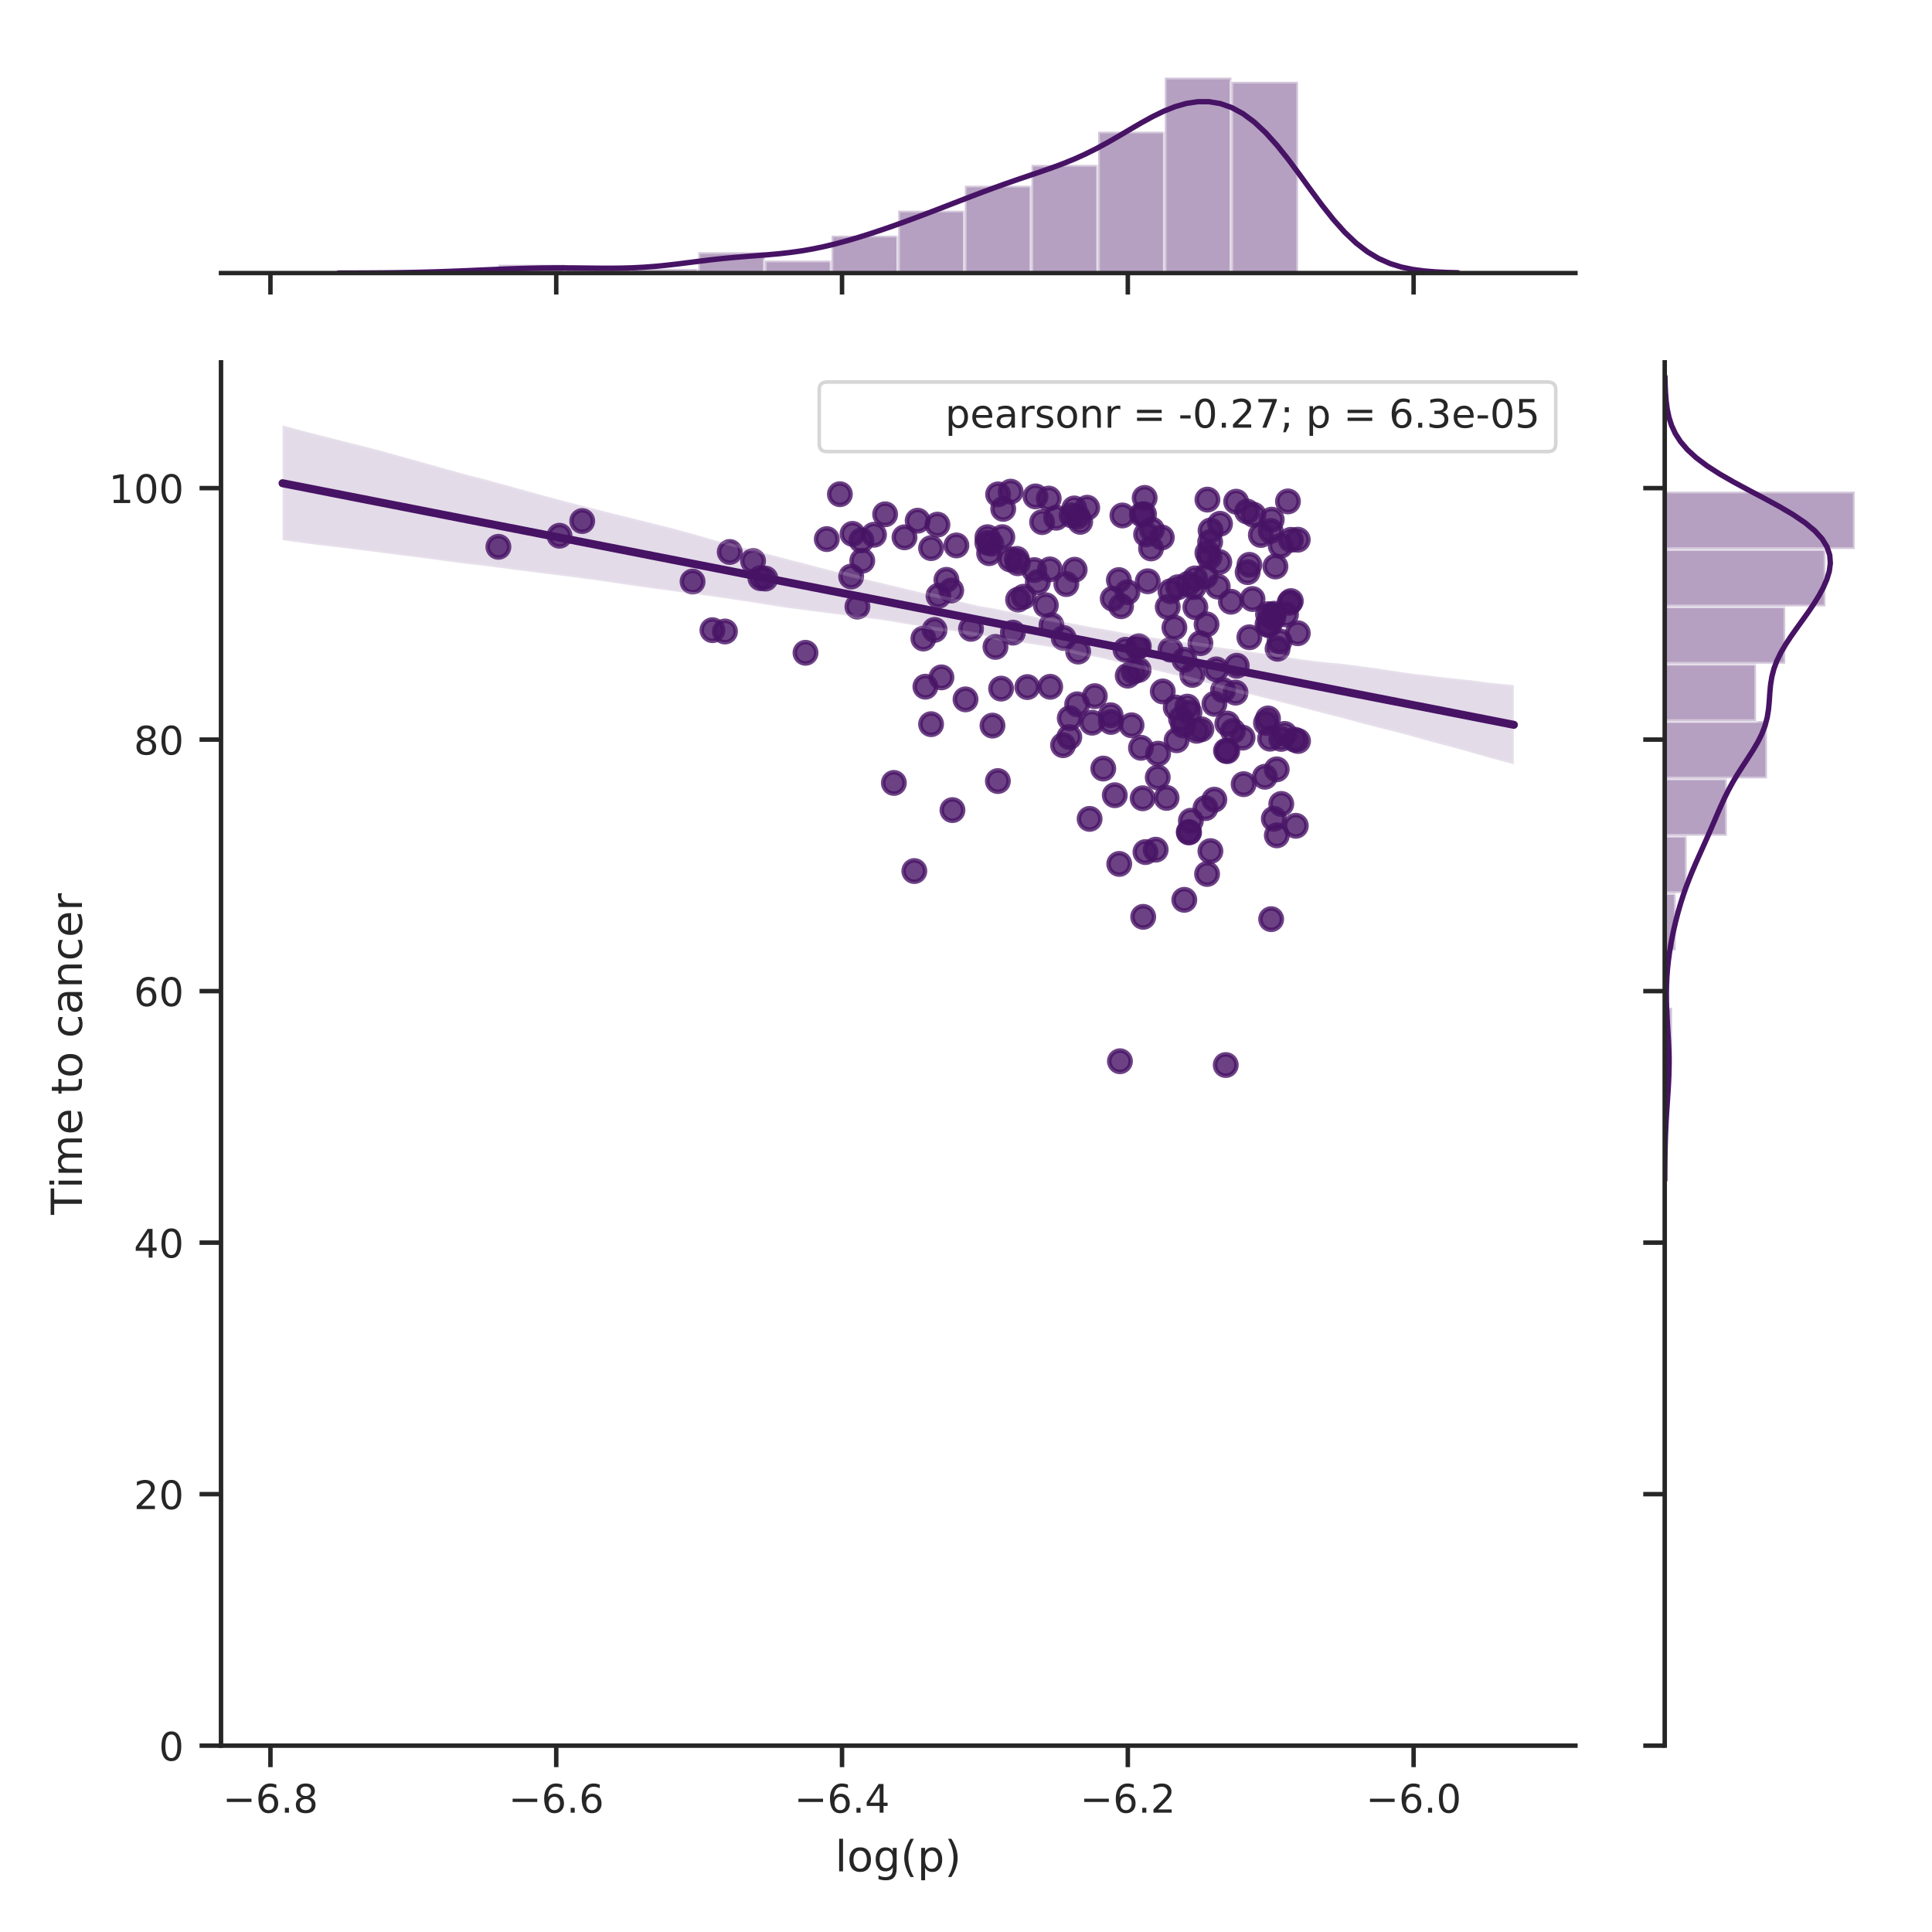 <?xml version="1.0" encoding="utf-8" standalone="no"?>
<!DOCTYPE svg PUBLIC "-//W3C//DTD SVG 1.1//EN"
  "http://www.w3.org/Graphics/SVG/1.1/DTD/svg11.dtd">
<!-- Created with matplotlib (http://matplotlib.org/) -->
<svg height="432pt" version="1.1" viewBox="0 0 432 432" width="432pt" xmlns="http://www.w3.org/2000/svg" xmlns:xlink="http://www.w3.org/1999/xlink">
 <defs>
  <style type="text/css">
*{stroke-linecap:butt;stroke-linejoin:round;}
  </style>
 </defs>
 <g id="figure_1">
  <g id="patch_1">
   <path d="M 0 432 
L 432 432 
L 432 0 
L 0 0 
z
" style="fill:#ffffff;"/>
  </g>
  <g id="axes_1">
   <g id="patch_2">
    <path d="M 49.418 390.332 
L 352.268 390.332 
L 352.268 81.023 
L 49.418 81.023 
z
" style="fill:#ffffff;"/>
   </g>
   <g id="matplotlib.axis_1">
    <g id="xtick_1">
     <g id="line2d_1">
      <defs>
       <path d="M 0 0 
L 0 4.8 
" id="m33bdde0e78" style="stroke:#262626;"/>
      </defs>
      <g>
       <use style="fill:#262626;stroke:#262626;" x="60.472" xlink:href="#m33bdde0e78" y="390.332"/>
      </g>
     </g>
     <g id="text_1">
      <!-- −6.8 -->
      <defs>
       <path d="M 10.594 35.5 
L 73.188 35.5 
L 73.188 27.203 
L 10.594 27.203 
z
" id="DejaVuSans-2212"/>
       <path d="M 33.016 40.375 
Q 26.375 40.375 22.484 35.828 
Q 18.609 31.297 18.609 23.391 
Q 18.609 15.531 22.484 10.953 
Q 26.375 6.391 33.016 6.391 
Q 39.656 6.391 43.531 10.953 
Q 47.406 15.531 47.406 23.391 
Q 47.406 31.297 43.531 35.828 
Q 39.656 40.375 33.016 40.375 
z
M 52.594 71.297 
L 52.594 62.312 
Q 48.875 64.062 45.094 64.984 
Q 41.312 65.922 37.594 65.922 
Q 27.828 65.922 22.672 59.328 
Q 17.531 52.734 16.797 39.406 
Q 19.672 43.656 24.016 45.922 
Q 28.375 48.188 33.594 48.188 
Q 44.578 48.188 50.953 41.516 
Q 57.328 34.859 57.328 23.391 
Q 57.328 12.156 50.688 5.359 
Q 44.047 -1.422 33.016 -1.422 
Q 20.359 -1.422 13.672 8.266 
Q 6.984 17.969 6.984 36.375 
Q 6.984 53.656 15.188 63.938 
Q 23.391 74.219 37.203 74.219 
Q 40.922 74.219 44.703 73.484 
Q 48.484 72.75 52.594 71.297 
z
" id="DejaVuSans-36"/>
       <path d="M 10.688 12.406 
L 21 12.406 
L 21 0 
L 10.688 0 
z
" id="DejaVuSans-2e"/>
       <path d="M 31.781 34.625 
Q 24.75 34.625 20.719 30.859 
Q 16.703 27.094 16.703 20.516 
Q 16.703 13.922 20.719 10.156 
Q 24.75 6.391 31.781 6.391 
Q 38.812 6.391 42.859 10.172 
Q 46.922 13.969 46.922 20.516 
Q 46.922 27.094 42.891 30.859 
Q 38.875 34.625 31.781 34.625 
z
M 21.922 38.812 
Q 15.578 40.375 12.031 44.719 
Q 8.5 49.078 8.5 55.328 
Q 8.5 64.062 14.719 69.141 
Q 20.953 74.219 31.781 74.219 
Q 42.672 74.219 48.875 69.141 
Q 55.078 64.062 55.078 55.328 
Q 55.078 49.078 51.531 44.719 
Q 48 40.375 41.703 38.812 
Q 48.828 37.156 52.797 32.312 
Q 56.781 27.484 56.781 20.516 
Q 56.781 9.906 50.312 4.234 
Q 43.844 -1.422 31.781 -1.422 
Q 19.734 -1.422 13.25 4.234 
Q 6.781 9.906 6.781 20.516 
Q 6.781 27.484 10.781 32.312 
Q 14.797 37.156 21.922 38.812 
z
M 18.312 54.391 
Q 18.312 48.734 21.844 45.562 
Q 25.391 42.391 31.781 42.391 
Q 38.141 42.391 41.719 45.562 
Q 45.312 48.734 45.312 54.391 
Q 45.312 60.062 41.719 63.234 
Q 38.141 66.406 31.781 66.406 
Q 25.391 66.406 21.844 63.234 
Q 18.312 60.062 18.312 54.391 
z
" id="DejaVuSans-38"/>
      </defs>
      <g style="fill:#262626;" transform="translate(49.788 405.319)scale(0.088 -0.088)">
       <use xlink:href="#DejaVuSans-2212"/>
       <use x="83.789" xlink:href="#DejaVuSans-36"/>
       <use x="147.412" xlink:href="#DejaVuSans-2e"/>
       <use x="179.199" xlink:href="#DejaVuSans-38"/>
      </g>
     </g>
    </g>
    <g id="xtick_2">
     <g id="line2d_2">
      <g>
       <use style="fill:#262626;stroke:#262626;" x="124.376" xlink:href="#m33bdde0e78" y="390.332"/>
      </g>
     </g>
     <g id="text_2">
      <!-- −6.6 -->
      <g style="fill:#262626;" transform="translate(113.691 405.319)scale(0.088 -0.088)">
       <use xlink:href="#DejaVuSans-2212"/>
       <use x="83.789" xlink:href="#DejaVuSans-36"/>
       <use x="147.412" xlink:href="#DejaVuSans-2e"/>
       <use x="179.199" xlink:href="#DejaVuSans-36"/>
      </g>
     </g>
    </g>
    <g id="xtick_3">
     <g id="line2d_3">
      <g>
       <use style="fill:#262626;stroke:#262626;" x="188.279" xlink:href="#m33bdde0e78" y="390.332"/>
      </g>
     </g>
     <g id="text_3">
      <!-- −6.4 -->
      <defs>
       <path d="M 37.797 64.312 
L 12.891 25.391 
L 37.797 25.391 
z
M 35.203 72.906 
L 47.609 72.906 
L 47.609 25.391 
L 58.016 25.391 
L 58.016 17.188 
L 47.609 17.188 
L 47.609 0 
L 37.797 0 
L 37.797 17.188 
L 4.891 17.188 
L 4.891 26.703 
z
" id="DejaVuSans-34"/>
      </defs>
      <g style="fill:#262626;" transform="translate(177.595 405.319)scale(0.088 -0.088)">
       <use xlink:href="#DejaVuSans-2212"/>
       <use x="83.789" xlink:href="#DejaVuSans-36"/>
       <use x="147.412" xlink:href="#DejaVuSans-2e"/>
       <use x="179.199" xlink:href="#DejaVuSans-34"/>
      </g>
     </g>
    </g>
    <g id="xtick_4">
     <g id="line2d_4">
      <g>
       <use style="fill:#262626;stroke:#262626;" x="252.183" xlink:href="#m33bdde0e78" y="390.332"/>
      </g>
     </g>
     <g id="text_4">
      <!-- −6.2 -->
      <defs>
       <path d="M 19.188 8.297 
L 53.609 8.297 
L 53.609 0 
L 7.328 0 
L 7.328 8.297 
Q 12.938 14.109 22.625 23.891 
Q 32.328 33.688 34.812 36.531 
Q 39.547 41.844 41.422 45.531 
Q 43.312 49.219 43.312 52.781 
Q 43.312 58.594 39.234 62.25 
Q 35.156 65.922 28.609 65.922 
Q 23.969 65.922 18.812 64.312 
Q 13.672 62.703 7.812 59.422 
L 7.812 69.391 
Q 13.766 71.781 18.938 73 
Q 24.125 74.219 28.422 74.219 
Q 39.75 74.219 46.484 68.547 
Q 53.219 62.891 53.219 53.422 
Q 53.219 48.922 51.531 44.891 
Q 49.859 40.875 45.406 35.406 
Q 44.188 33.984 37.641 27.219 
Q 31.109 20.453 19.188 8.297 
z
" id="DejaVuSans-32"/>
      </defs>
      <g style="fill:#262626;" transform="translate(241.498 405.319)scale(0.088 -0.088)">
       <use xlink:href="#DejaVuSans-2212"/>
       <use x="83.789" xlink:href="#DejaVuSans-36"/>
       <use x="147.412" xlink:href="#DejaVuSans-2e"/>
       <use x="179.199" xlink:href="#DejaVuSans-32"/>
      </g>
     </g>
    </g>
    <g id="xtick_5">
     <g id="line2d_5">
      <g>
       <use style="fill:#262626;stroke:#262626;" x="316.086" xlink:href="#m33bdde0e78" y="390.332"/>
      </g>
     </g>
     <g id="text_5">
      <!-- −6.0 -->
      <defs>
       <path d="M 31.781 66.406 
Q 24.172 66.406 20.328 58.906 
Q 16.5 51.422 16.5 36.375 
Q 16.5 21.391 20.328 13.891 
Q 24.172 6.391 31.781 6.391 
Q 39.453 6.391 43.281 13.891 
Q 47.125 21.391 47.125 36.375 
Q 47.125 51.422 43.281 58.906 
Q 39.453 66.406 31.781 66.406 
z
M 31.781 74.219 
Q 44.047 74.219 50.516 64.516 
Q 56.984 54.828 56.984 36.375 
Q 56.984 17.969 50.516 8.266 
Q 44.047 -1.422 31.781 -1.422 
Q 19.531 -1.422 13.062 8.266 
Q 6.594 17.969 6.594 36.375 
Q 6.594 54.828 13.062 64.516 
Q 19.531 74.219 31.781 74.219 
z
" id="DejaVuSans-30"/>
      </defs>
      <g style="fill:#262626;" transform="translate(305.402 405.319)scale(0.088 -0.088)">
       <use xlink:href="#DejaVuSans-2212"/>
       <use x="83.789" xlink:href="#DejaVuSans-36"/>
       <use x="147.412" xlink:href="#DejaVuSans-2e"/>
       <use x="179.199" xlink:href="#DejaVuSans-30"/>
      </g>
     </g>
    </g>
    <g id="text_6">
     <!-- log(p) -->
     <defs>
      <path d="M 9.422 75.984 
L 18.406 75.984 
L 18.406 0 
L 9.422 0 
z
" id="DejaVuSans-6c"/>
      <path d="M 30.609 48.391 
Q 23.391 48.391 19.188 42.75 
Q 14.984 37.109 14.984 27.297 
Q 14.984 17.484 19.156 11.844 
Q 23.344 6.203 30.609 6.203 
Q 37.797 6.203 41.984 11.859 
Q 46.188 17.531 46.188 27.297 
Q 46.188 37.016 41.984 42.703 
Q 37.797 48.391 30.609 48.391 
z
M 30.609 56 
Q 42.328 56 49.016 48.375 
Q 55.719 40.766 55.719 27.297 
Q 55.719 13.875 49.016 6.219 
Q 42.328 -1.422 30.609 -1.422 
Q 18.844 -1.422 12.172 6.219 
Q 5.516 13.875 5.516 27.297 
Q 5.516 40.766 12.172 48.375 
Q 18.844 56 30.609 56 
z
" id="DejaVuSans-6f"/>
      <path d="M 45.406 27.984 
Q 45.406 37.75 41.375 43.109 
Q 37.359 48.484 30.078 48.484 
Q 22.859 48.484 18.828 43.109 
Q 14.797 37.75 14.797 27.984 
Q 14.797 18.266 18.828 12.891 
Q 22.859 7.516 30.078 7.516 
Q 37.359 7.516 41.375 12.891 
Q 45.406 18.266 45.406 27.984 
z
M 54.391 6.781 
Q 54.391 -7.172 48.188 -13.984 
Q 42 -20.797 29.203 -20.797 
Q 24.469 -20.797 20.266 -20.094 
Q 16.062 -19.391 12.109 -17.922 
L 12.109 -9.188 
Q 16.062 -11.328 19.922 -12.344 
Q 23.781 -13.375 27.781 -13.375 
Q 36.625 -13.375 41.016 -8.766 
Q 45.406 -4.156 45.406 5.172 
L 45.406 9.625 
Q 42.625 4.781 38.281 2.391 
Q 33.938 0 27.875 0 
Q 17.828 0 11.672 7.656 
Q 5.516 15.328 5.516 27.984 
Q 5.516 40.672 11.672 48.328 
Q 17.828 56 27.875 56 
Q 33.938 56 38.281 53.609 
Q 42.625 51.219 45.406 46.391 
L 45.406 54.688 
L 54.391 54.688 
z
" id="DejaVuSans-67"/>
      <path d="M 31 75.875 
Q 24.469 64.656 21.281 53.656 
Q 18.109 42.672 18.109 31.391 
Q 18.109 20.125 21.312 9.062 
Q 24.516 -2 31 -13.188 
L 23.188 -13.188 
Q 15.875 -1.703 12.234 9.375 
Q 8.594 20.453 8.594 31.391 
Q 8.594 42.281 12.203 53.312 
Q 15.828 64.359 23.188 75.875 
z
" id="DejaVuSans-28"/>
      <path d="M 18.109 8.203 
L 18.109 -20.797 
L 9.078 -20.797 
L 9.078 54.688 
L 18.109 54.688 
L 18.109 46.391 
Q 20.953 51.266 25.266 53.625 
Q 29.594 56 35.594 56 
Q 45.562 56 51.781 48.094 
Q 58.016 40.188 58.016 27.297 
Q 58.016 14.406 51.781 6.484 
Q 45.562 -1.422 35.594 -1.422 
Q 29.594 -1.422 25.266 0.953 
Q 20.953 3.328 18.109 8.203 
z
M 48.688 27.297 
Q 48.688 37.203 44.609 42.844 
Q 40.531 48.484 33.406 48.484 
Q 26.266 48.484 22.188 42.844 
Q 18.109 37.203 18.109 27.297 
Q 18.109 17.391 22.188 11.75 
Q 26.266 6.109 33.406 6.109 
Q 40.531 6.109 44.609 11.75 
Q 48.688 17.391 48.688 27.297 
z
" id="DejaVuSans-70"/>
      <path d="M 8.016 75.875 
L 15.828 75.875 
Q 23.141 64.359 26.781 53.312 
Q 30.422 42.281 30.422 31.391 
Q 30.422 20.453 26.781 9.375 
Q 23.141 -1.703 15.828 -13.188 
L 8.016 -13.188 
Q 14.5 -2 17.703 9.062 
Q 20.906 20.125 20.906 31.391 
Q 20.906 42.672 17.703 53.656 
Q 14.5 64.656 8.016 75.875 
z
" id="DejaVuSans-29"/>
     </defs>
     <g style="fill:#262626;" transform="translate(186.733 418.443)scale(0.096 -0.096)">
      <use xlink:href="#DejaVuSans-6c"/>
      <use x="27.783" xlink:href="#DejaVuSans-6f"/>
      <use x="88.965" xlink:href="#DejaVuSans-67"/>
      <use x="152.441" xlink:href="#DejaVuSans-28"/>
      <use x="191.455" xlink:href="#DejaVuSans-70"/>
      <use x="254.932" xlink:href="#DejaVuSans-29"/>
     </g>
    </g>
   </g>
   <g id="matplotlib.axis_2">
    <g id="ytick_1">
     <g id="line2d_6">
      <defs>
       <path d="M 0 0 
L -4.8 0 
" id="m3900493b76" style="stroke:#262626;"/>
      </defs>
      <g>
       <use style="fill:#262626;stroke:#262626;" x="49.418" xlink:href="#m3900493b76" y="390.332"/>
      </g>
     </g>
     <g id="text_7">
      <!-- 0 -->
      <g style="fill:#262626;" transform="translate(35.519 393.675)scale(0.088 -0.088)">
       <use xlink:href="#DejaVuSans-30"/>
      </g>
     </g>
    </g>
    <g id="ytick_2">
     <g id="line2d_7">
      <g>
       <use style="fill:#262626;stroke:#262626;" x="49.418" xlink:href="#m3900493b76" y="334.094"/>
      </g>
     </g>
     <g id="text_8">
      <!-- 20 -->
      <g style="fill:#262626;" transform="translate(29.92 337.437)scale(0.088 -0.088)">
       <use xlink:href="#DejaVuSans-32"/>
       <use x="63.623" xlink:href="#DejaVuSans-30"/>
      </g>
     </g>
    </g>
    <g id="ytick_3">
     <g id="line2d_8">
      <g>
       <use style="fill:#262626;stroke:#262626;" x="49.418" xlink:href="#m3900493b76" y="277.856"/>
      </g>
     </g>
     <g id="text_9">
      <!-- 40 -->
      <g style="fill:#262626;" transform="translate(29.92 281.199)scale(0.088 -0.088)">
       <use xlink:href="#DejaVuSans-34"/>
       <use x="63.623" xlink:href="#DejaVuSans-30"/>
      </g>
     </g>
    </g>
    <g id="ytick_4">
     <g id="line2d_9">
      <g>
       <use style="fill:#262626;stroke:#262626;" x="49.418" xlink:href="#m3900493b76" y="221.618"/>
      </g>
     </g>
     <g id="text_10">
      <!-- 60 -->
      <g style="fill:#262626;" transform="translate(29.92 224.961)scale(0.088 -0.088)">
       <use xlink:href="#DejaVuSans-36"/>
       <use x="63.623" xlink:href="#DejaVuSans-30"/>
      </g>
     </g>
    </g>
    <g id="ytick_5">
     <g id="line2d_10">
      <g>
       <use style="fill:#262626;stroke:#262626;" x="49.418" xlink:href="#m3900493b76" y="165.38"/>
      </g>
     </g>
     <g id="text_11">
      <!-- 80 -->
      <g style="fill:#262626;" transform="translate(29.92 168.724)scale(0.088 -0.088)">
       <use xlink:href="#DejaVuSans-38"/>
       <use x="63.623" xlink:href="#DejaVuSans-30"/>
      </g>
     </g>
    </g>
    <g id="ytick_6">
     <g id="line2d_11">
      <g>
       <use style="fill:#262626;stroke:#262626;" x="49.418" xlink:href="#m3900493b76" y="109.142"/>
      </g>
     </g>
     <g id="text_12">
      <!-- 100 -->
      <defs>
       <path d="M 12.406 8.297 
L 28.516 8.297 
L 28.516 63.922 
L 10.984 60.406 
L 10.984 69.391 
L 28.422 72.906 
L 38.281 72.906 
L 38.281 8.297 
L 54.391 8.297 
L 54.391 0 
L 12.406 0 
z
" id="DejaVuSans-31"/>
      </defs>
      <g style="fill:#262626;" transform="translate(24.321 112.486)scale(0.088 -0.088)">
       <use xlink:href="#DejaVuSans-31"/>
       <use x="63.623" xlink:href="#DejaVuSans-30"/>
       <use x="127.246" xlink:href="#DejaVuSans-30"/>
      </g>
     </g>
    </g>
    <g id="text_13">
     <!-- Time to cancer -->
     <defs>
      <path d="M -0.297 72.906 
L 61.375 72.906 
L 61.375 64.594 
L 35.5 64.594 
L 35.5 0 
L 25.594 0 
L 25.594 64.594 
L -0.297 64.594 
z
" id="DejaVuSans-54"/>
      <path d="M 9.422 54.688 
L 18.406 54.688 
L 18.406 0 
L 9.422 0 
z
M 9.422 75.984 
L 18.406 75.984 
L 18.406 64.594 
L 9.422 64.594 
z
" id="DejaVuSans-69"/>
      <path d="M 52 44.188 
Q 55.375 50.25 60.062 53.125 
Q 64.75 56 71.094 56 
Q 79.641 56 84.281 50.016 
Q 88.922 44.047 88.922 33.016 
L 88.922 0 
L 79.891 0 
L 79.891 32.719 
Q 79.891 40.578 77.094 44.375 
Q 74.312 48.188 68.609 48.188 
Q 61.625 48.188 57.562 43.547 
Q 53.516 38.922 53.516 30.906 
L 53.516 0 
L 44.484 0 
L 44.484 32.719 
Q 44.484 40.625 41.703 44.406 
Q 38.922 48.188 33.109 48.188 
Q 26.219 48.188 22.156 43.531 
Q 18.109 38.875 18.109 30.906 
L 18.109 0 
L 9.078 0 
L 9.078 54.688 
L 18.109 54.688 
L 18.109 46.188 
Q 21.188 51.219 25.484 53.609 
Q 29.781 56 35.688 56 
Q 41.656 56 45.828 52.969 
Q 50 49.953 52 44.188 
z
" id="DejaVuSans-6d"/>
      <path d="M 56.203 29.594 
L 56.203 25.203 
L 14.891 25.203 
Q 15.484 15.922 20.484 11.062 
Q 25.484 6.203 34.422 6.203 
Q 39.594 6.203 44.453 7.469 
Q 49.312 8.734 54.109 11.281 
L 54.109 2.781 
Q 49.266 0.734 44.188 -0.344 
Q 39.109 -1.422 33.891 -1.422 
Q 20.797 -1.422 13.156 6.188 
Q 5.516 13.812 5.516 26.812 
Q 5.516 40.234 12.766 48.109 
Q 20.016 56 32.328 56 
Q 43.359 56 49.781 48.891 
Q 56.203 41.797 56.203 29.594 
z
M 47.219 32.234 
Q 47.125 39.594 43.094 43.984 
Q 39.062 48.391 32.422 48.391 
Q 24.906 48.391 20.391 44.141 
Q 15.875 39.891 15.188 32.172 
z
" id="DejaVuSans-65"/>
      <path id="DejaVuSans-20"/>
      <path d="M 18.312 70.219 
L 18.312 54.688 
L 36.812 54.688 
L 36.812 47.703 
L 18.312 47.703 
L 18.312 18.016 
Q 18.312 11.328 20.141 9.422 
Q 21.969 7.516 27.594 7.516 
L 36.812 7.516 
L 36.812 0 
L 27.594 0 
Q 17.188 0 13.234 3.875 
Q 9.281 7.766 9.281 18.016 
L 9.281 47.703 
L 2.688 47.703 
L 2.688 54.688 
L 9.281 54.688 
L 9.281 70.219 
z
" id="DejaVuSans-74"/>
      <path d="M 48.781 52.594 
L 48.781 44.188 
Q 44.969 46.297 41.141 47.344 
Q 37.312 48.391 33.406 48.391 
Q 24.656 48.391 19.812 42.844 
Q 14.984 37.312 14.984 27.297 
Q 14.984 17.281 19.812 11.734 
Q 24.656 6.203 33.406 6.203 
Q 37.312 6.203 41.141 7.25 
Q 44.969 8.297 48.781 10.406 
L 48.781 2.094 
Q 45.016 0.344 40.984 -0.531 
Q 36.969 -1.422 32.422 -1.422 
Q 20.062 -1.422 12.781 6.344 
Q 5.516 14.109 5.516 27.297 
Q 5.516 40.672 12.859 48.328 
Q 20.219 56 33.016 56 
Q 37.156 56 41.109 55.141 
Q 45.062 54.297 48.781 52.594 
z
" id="DejaVuSans-63"/>
      <path d="M 34.281 27.484 
Q 23.391 27.484 19.188 25 
Q 14.984 22.516 14.984 16.5 
Q 14.984 11.719 18.141 8.906 
Q 21.297 6.109 26.703 6.109 
Q 34.188 6.109 38.703 11.406 
Q 43.219 16.703 43.219 25.484 
L 43.219 27.484 
z
M 52.203 31.203 
L 52.203 0 
L 43.219 0 
L 43.219 8.297 
Q 40.141 3.328 35.547 0.953 
Q 30.953 -1.422 24.312 -1.422 
Q 15.922 -1.422 10.953 3.297 
Q 6 8.016 6 15.922 
Q 6 25.141 12.172 29.828 
Q 18.359 34.516 30.609 34.516 
L 43.219 34.516 
L 43.219 35.406 
Q 43.219 41.609 39.141 45 
Q 35.062 48.391 27.688 48.391 
Q 23 48.391 18.547 47.266 
Q 14.109 46.141 10.016 43.891 
L 10.016 52.203 
Q 14.938 54.109 19.578 55.047 
Q 24.219 56 28.609 56 
Q 40.484 56 46.344 49.844 
Q 52.203 43.703 52.203 31.203 
z
" id="DejaVuSans-61"/>
      <path d="M 54.891 33.016 
L 54.891 0 
L 45.906 0 
L 45.906 32.719 
Q 45.906 40.484 42.875 44.328 
Q 39.844 48.188 33.797 48.188 
Q 26.516 48.188 22.312 43.547 
Q 18.109 38.922 18.109 30.906 
L 18.109 0 
L 9.078 0 
L 9.078 54.688 
L 18.109 54.688 
L 18.109 46.188 
Q 21.344 51.125 25.703 53.562 
Q 30.078 56 35.797 56 
Q 45.219 56 50.047 50.172 
Q 54.891 44.344 54.891 33.016 
z
" id="DejaVuSans-6e"/>
      <path d="M 41.109 46.297 
Q 39.594 47.172 37.812 47.578 
Q 36.031 48 33.891 48 
Q 26.266 48 22.188 43.047 
Q 18.109 38.094 18.109 28.812 
L 18.109 0 
L 9.078 0 
L 9.078 54.688 
L 18.109 54.688 
L 18.109 46.188 
Q 20.953 51.172 25.484 53.578 
Q 30.031 56 36.531 56 
Q 37.453 56 38.578 55.875 
Q 39.703 55.766 41.062 55.516 
z
" id="DejaVuSans-72"/>
     </defs>
     <g style="fill:#262626;" transform="translate(18.325 271.628)rotate(-90)scale(0.096 -0.096)">
      <use xlink:href="#DejaVuSans-54"/>
      <use x="61.037" xlink:href="#DejaVuSans-69"/>
      <use x="88.82" xlink:href="#DejaVuSans-6d"/>
      <use x="186.232" xlink:href="#DejaVuSans-65"/>
      <use x="247.756" xlink:href="#DejaVuSans-20"/>
      <use x="279.543" xlink:href="#DejaVuSans-74"/>
      <use x="318.752" xlink:href="#DejaVuSans-6f"/>
      <use x="379.934" xlink:href="#DejaVuSans-20"/>
      <use x="411.721" xlink:href="#DejaVuSans-63"/>
      <use x="466.701" xlink:href="#DejaVuSans-61"/>
      <use x="527.98" xlink:href="#DejaVuSans-6e"/>
      <use x="591.359" xlink:href="#DejaVuSans-63"/>
      <use x="646.34" xlink:href="#DejaVuSans-65"/>
      <use x="707.863" xlink:href="#DejaVuSans-72"/>
     </g>
    </g>
   </g>
   <g id="PathCollection_1">
    <defs>
     <path d="M 0 2.4 
C 0.636 2.4 1.247 2.147 1.697 1.697 
C 2.147 1.247 2.4 0.636 2.4 0 
C 2.4 -0.636 2.147 -1.247 1.697 -1.697 
C 1.247 -2.147 0.636 -2.4 0 -2.4 
C -0.636 -2.4 -1.247 -2.147 -1.697 -1.697 
C -2.147 -1.247 -2.4 -0.636 -2.4 0 
C -2.4 0.636 -2.147 1.247 -1.697 1.697 
C -1.247 2.147 -0.636 2.4 0 2.4 
z
" id="m12dd08d4fd" style="stroke:#471365;stroke-opacity:0.8;"/>
    </defs>
    <g clip-path="url(#pb28e2e7e29)">
     <use style="fill:#471365;fill-opacity:0.8;stroke:#471365;stroke-opacity:0.8;" x="225.98" xlink:href="#m12dd08d4fd" y="109.936"/>
     <use style="fill:#471365;fill-opacity:0.8;stroke:#471365;stroke-opacity:0.8;" x="244.192" xlink:href="#m12dd08d4fd" y="161.598"/>
     <use style="fill:#471365;fill-opacity:0.8;stroke:#471365;stroke-opacity:0.8;" x="262.594" xlink:href="#m12dd08d4fd" y="140.335"/>
     <use style="fill:#471365;fill-opacity:0.8;stroke:#471365;stroke-opacity:0.8;" x="232.061" xlink:href="#m12dd08d4fd" y="130.158"/>
     <use style="fill:#471365;fill-opacity:0.8;stroke:#471365;stroke-opacity:0.8;" x="253.013" xlink:href="#m12dd08d4fd" y="162.175"/>
     <use style="fill:#471365;fill-opacity:0.8;stroke:#471365;stroke-opacity:0.8;" x="130.184" xlink:href="#m12dd08d4fd" y="116.507"/>
     <use style="fill:#471365;fill-opacity:0.8;stroke:#471365;stroke-opacity:0.8;" x="233.854" xlink:href="#m12dd08d4fd" y="135.335"/>
     <use style="fill:#471365;fill-opacity:0.8;stroke:#471365;stroke-opacity:0.8;" x="159.3" xlink:href="#m12dd08d4fd" y="140.905"/>
     <use style="fill:#471365;fill-opacity:0.8;stroke:#471365;stroke-opacity:0.8;" x="208.972" xlink:href="#m12dd08d4fd" y="140.844"/>
     <use style="fill:#471365;fill-opacity:0.8;stroke:#471365;stroke-opacity:0.8;" x="280.28" xlink:href="#m12dd08d4fd" y="115.097"/>
     <use style="fill:#471365;fill-opacity:0.8;stroke:#471365;stroke-opacity:0.8;" x="191.724" xlink:href="#m12dd08d4fd" y="135.643"/>
     <use style="fill:#471365;fill-opacity:0.8;stroke:#471365;stroke-opacity:0.8;" x="258.875" xlink:href="#m12dd08d4fd" y="173.831"/>
     <use style="fill:#471365;fill-opacity:0.8;stroke:#471365;stroke-opacity:0.8;" x="272.803" xlink:href="#m12dd08d4fd" y="117.123"/>
     <use style="fill:#471365;fill-opacity:0.8;stroke:#471365;stroke-opacity:0.8;" x="227.579" xlink:href="#m12dd08d4fd" y="125.944"/>
     <use style="fill:#471365;fill-opacity:0.8;stroke:#471365;stroke-opacity:0.8;" x="208.189" xlink:href="#m12dd08d4fd" y="122.562"/>
     <use style="fill:#471365;fill-opacity:0.8;stroke:#471365;stroke-opacity:0.8;" x="265.497" xlink:href="#m12dd08d4fd" y="158"/>
     <use style="fill:#471365;fill-opacity:0.8;stroke:#471365;stroke-opacity:0.8;" x="256.127" xlink:href="#m12dd08d4fd" y="190.526"/>
     <use style="fill:#471365;fill-opacity:0.8;stroke:#471365;stroke-opacity:0.8;" x="240.295" xlink:href="#m12dd08d4fd" y="127.393"/>
     <use style="fill:#471365;fill-opacity:0.8;stroke:#471365;stroke-opacity:0.8;" x="286.497" xlink:href="#m12dd08d4fd" y="179.763"/>
     <use style="fill:#471365;fill-opacity:0.8;stroke:#471365;stroke-opacity:0.8;" x="288.644" xlink:href="#m12dd08d4fd" y="120.706"/>
     <use style="fill:#471365;fill-opacity:0.8;stroke:#471365;stroke-opacity:0.8;" x="226.486" xlink:href="#m12dd08d4fd" y="141.46"/>
     <use style="fill:#471365;fill-opacity:0.8;stroke:#471365;stroke-opacity:0.8;" x="221.171" xlink:href="#m12dd08d4fd" y="123.695"/>
     <use style="fill:#471365;fill-opacity:0.8;stroke:#471365;stroke-opacity:0.8;" x="163.168" xlink:href="#m12dd08d4fd" y="123.425"/>
     <use style="fill:#471365;fill-opacity:0.8;stroke:#471365;stroke-opacity:0.8;" x="269.976" xlink:href="#m12dd08d4fd" y="123.61"/>
     <use style="fill:#471365;fill-opacity:0.8;stroke:#471365;stroke-opacity:0.8;" x="215.895" xlink:href="#m12dd08d4fd" y="156.382"/>
     <use style="fill:#471365;fill-opacity:0.8;stroke:#471365;stroke-opacity:0.8;" x="220.798" xlink:href="#m12dd08d4fd" y="120.12"/>
     <use style="fill:#471365;fill-opacity:0.8;stroke:#471365;stroke-opacity:0.8;" x="284.364" xlink:href="#m12dd08d4fd" y="116.199"/>
     <use style="fill:#471365;fill-opacity:0.8;stroke:#471365;stroke-opacity:0.8;" x="264.562" xlink:href="#m12dd08d4fd" y="162.214"/>
     <use style="fill:#471365;fill-opacity:0.8;stroke:#471365;stroke-opacity:0.8;" x="275.692" xlink:href="#m12dd08d4fd" y="163.454"/>
     <use style="fill:#471365;fill-opacity:0.8;stroke:#471365;stroke-opacity:0.8;" x="171.15" xlink:href="#m12dd08d4fd" y="129.373"/>
     <use style="fill:#471365;fill-opacity:0.8;stroke:#471365;stroke-opacity:0.8;" x="250.263" xlink:href="#m12dd08d4fd" y="193.176"/>
     <use style="fill:#471365;fill-opacity:0.8;stroke:#471365;stroke-opacity:0.8;" x="264.074" xlink:href="#m12dd08d4fd" y="160.696"/>
     <use style="fill:#471365;fill-opacity:0.8;stroke:#471365;stroke-opacity:0.8;" x="261.719" xlink:href="#m12dd08d4fd" y="132.208"/>
     <use style="fill:#471365;fill-opacity:0.8;stroke:#471365;stroke-opacity:0.8;" x="265.969" xlink:href="#m12dd08d4fd" y="159.317"/>
     <use style="fill:#471365;fill-opacity:0.8;stroke:#471365;stroke-opacity:0.8;" x="217.121" xlink:href="#m12dd08d4fd" y="140.612"/>
     <use style="fill:#471365;fill-opacity:0.8;stroke:#471365;stroke-opacity:0.8;" x="236.159" xlink:href="#m12dd08d4fd" y="115.768"/>
     <use style="fill:#471365;fill-opacity:0.8;stroke:#471365;stroke-opacity:0.8;" x="223.128" xlink:href="#m12dd08d4fd" y="174.648"/>
     <use style="fill:#471365;fill-opacity:0.8;stroke:#471365;stroke-opacity:0.8;" x="283.077" xlink:href="#m12dd08d4fd" y="161.644"/>
     <use style="fill:#471365;fill-opacity:0.8;stroke:#471365;stroke-opacity:0.8;" x="250.671" xlink:href="#m12dd08d4fd" y="135.559"/>
     <use style="fill:#471365;fill-opacity:0.8;stroke:#471365;stroke-opacity:0.8;" x="240.2" xlink:href="#m12dd08d4fd" y="113.688"/>
     <use style="fill:#471365;fill-opacity:0.8;stroke:#471365;stroke-opacity:0.8;" x="246.691" xlink:href="#m12dd08d4fd" y="171.851"/>
     <use style="fill:#471365;fill-opacity:0.8;stroke:#471365;stroke-opacity:0.8;" x="224.321" xlink:href="#m12dd08d4fd" y="113.788"/>
     <use style="fill:#471365;fill-opacity:0.8;stroke:#471365;stroke-opacity:0.8;" x="262.898" xlink:href="#m12dd08d4fd" y="158.2"/>
     <use style="fill:#471365;fill-opacity:0.8;stroke:#471365;stroke-opacity:0.8;" x="254.603" xlink:href="#m12dd08d4fd" y="149.803"/>
     <use style="fill:#471365;fill-opacity:0.8;stroke:#471365;stroke-opacity:0.8;" x="284.886" xlink:href="#m12dd08d4fd" y="137.238"/>
     <use style="fill:#471365;fill-opacity:0.8;stroke:#471365;stroke-opacity:0.8;" x="208.191" xlink:href="#m12dd08d4fd" y="161.929"/>
     <use style="fill:#471365;fill-opacity:0.8;stroke:#471365;stroke-opacity:0.8;" x="221.922" xlink:href="#m12dd08d4fd" y="162.245"/>
     <use style="fill:#471365;fill-opacity:0.8;stroke:#471365;stroke-opacity:0.8;" x="285.668" xlink:href="#m12dd08d4fd" y="145.065"/>
     <use style="fill:#471365;fill-opacity:0.8;stroke:#471365;stroke-opacity:0.8;" x="252.099" xlink:href="#m12dd08d4fd" y="132.416"/>
     <use style="fill:#471365;fill-opacity:0.8;stroke:#471365;stroke-opacity:0.8;" x="260.851" xlink:href="#m12dd08d4fd" y="178.415"/>
     <use style="fill:#471365;fill-opacity:0.8;stroke:#471365;stroke-opacity:0.8;" x="272.294" xlink:href="#m12dd08d4fd" y="131.168"/>
     <use style="fill:#471365;fill-opacity:0.8;stroke:#471365;stroke-opacity:0.8;" x="268.634" xlink:href="#m12dd08d4fd" y="163.069"/>
     <use style="fill:#471365;fill-opacity:0.8;stroke:#471365;stroke-opacity:0.8;" x="277.844" xlink:href="#m12dd08d4fd" y="164.941"/>
     <use style="fill:#471365;fill-opacity:0.8;stroke:#471365;stroke-opacity:0.8;" x="209.614" xlink:href="#m12dd08d4fd" y="117.308"/>
     <use style="fill:#471365;fill-opacity:0.8;stroke:#471365;stroke-opacity:0.8;" x="154.858" xlink:href="#m12dd08d4fd" y="130.043"/>
     <use style="fill:#471365;fill-opacity:0.8;stroke:#471365;stroke-opacity:0.8;" x="269.905" xlink:href="#m12dd08d4fd" y="195.425"/>
     <use style="fill:#471365;fill-opacity:0.8;stroke:#471365;stroke-opacity:0.8;" x="278.975" xlink:href="#m12dd08d4fd" y="127.932"/>
     <use style="fill:#471365;fill-opacity:0.8;stroke:#471365;stroke-opacity:0.8;" x="269.545" xlink:href="#m12dd08d4fd" y="180.695"/>
     <use style="fill:#471365;fill-opacity:0.8;stroke:#471365;stroke-opacity:0.8;" x="255.953" xlink:href="#m12dd08d4fd" y="111.33"/>
     <use style="fill:#471365;fill-opacity:0.8;stroke:#471365;stroke-opacity:0.8;" x="255.798" xlink:href="#m12dd08d4fd" y="114.974"/>
     <use style="fill:#471365;fill-opacity:0.8;stroke:#471365;stroke-opacity:0.8;" x="250.183" xlink:href="#m12dd08d4fd" y="129.704"/>
     <use style="fill:#471365;fill-opacity:0.8;stroke:#471365;stroke-opacity:0.8;" x="231.262" xlink:href="#m12dd08d4fd" y="127.47"/>
     <use style="fill:#471365;fill-opacity:0.8;stroke:#471365;stroke-opacity:0.8;" x="258.412" xlink:href="#m12dd08d4fd" y="189.994"/>
     <use style="fill:#471365;fill-opacity:0.8;stroke:#471365;stroke-opacity:0.8;" x="237.704" xlink:href="#m12dd08d4fd" y="166.628"/>
     <use style="fill:#471365;fill-opacity:0.8;stroke:#471365;stroke-opacity:0.8;" x="287.991" xlink:href="#m12dd08d4fd" y="112.116"/>
     <use style="fill:#471365;fill-opacity:0.8;stroke:#471365;stroke-opacity:0.8;" x="286.37" xlink:href="#m12dd08d4fd" y="122.031"/>
     <use style="fill:#471365;fill-opacity:0.8;stroke:#471365;stroke-opacity:0.8;" x="240.86" xlink:href="#m12dd08d4fd" y="157.484"/>
     <use style="fill:#471365;fill-opacity:0.8;stroke:#471365;stroke-opacity:0.8;" x="192.61" xlink:href="#m12dd08d4fd" y="120.829"/>
     <use style="fill:#471365;fill-opacity:0.8;stroke:#471365;stroke-opacity:0.8;" x="257.568" xlink:href="#m12dd08d4fd" y="118.418"/>
     <use style="fill:#471365;fill-opacity:0.8;stroke:#471365;stroke-opacity:0.8;" x="228.895" xlink:href="#m12dd08d4fd" y="133.432"/>
     <use style="fill:#471365;fill-opacity:0.8;stroke:#471365;stroke-opacity:0.8;" x="221.655" xlink:href="#m12dd08d4fd" y="121.584"/>
     <use style="fill:#471365;fill-opacity:0.8;stroke:#471365;stroke-opacity:0.8;" x="285.478" xlink:href="#m12dd08d4fd" y="172.029"/>
     <use style="fill:#471365;fill-opacity:0.8;stroke:#471365;stroke-opacity:0.8;" x="234.502" xlink:href="#m12dd08d4fd" y="111.484"/>
     <use style="fill:#471365;fill-opacity:0.8;stroke:#471365;stroke-opacity:0.8;" x="267.285" xlink:href="#m12dd08d4fd" y="135.751"/>
     <use style="fill:#471365;fill-opacity:0.8;stroke:#471365;stroke-opacity:0.8;" x="240.95" xlink:href="#m12dd08d4fd" y="115.506"/>
     <use style="fill:#471365;fill-opacity:0.8;stroke:#471365;stroke-opacity:0.8;" x="285.188" xlink:href="#m12dd08d4fd" y="126.669"/>
     <use style="fill:#471365;fill-opacity:0.8;stroke:#471365;stroke-opacity:0.8;" x="223.176" xlink:href="#m12dd08d4fd" y="110.544"/>
     <use style="fill:#471365;fill-opacity:0.8;stroke:#471365;stroke-opacity:0.8;" x="252.165" xlink:href="#m12dd08d4fd" y="151.082"/>
     <use style="fill:#471365;fill-opacity:0.8;stroke:#471365;stroke-opacity:0.8;" x="255.124" xlink:href="#m12dd08d4fd" y="167.214"/>
     <use style="fill:#471365;fill-opacity:0.8;stroke:#471365;stroke-opacity:0.8;" x="256.272" xlink:href="#m12dd08d4fd" y="119.496"/>
     <use style="fill:#471365;fill-opacity:0.8;stroke:#471365;stroke-opacity:0.8;" x="271.534" xlink:href="#m12dd08d4fd" y="178.808"/>
     <use style="fill:#471365;fill-opacity:0.8;stroke:#471365;stroke-opacity:0.8;" x="274.08" xlink:href="#m12dd08d4fd" y="238.143"/>
     <use style="fill:#471365;fill-opacity:0.8;stroke:#471365;stroke-opacity:0.8;" x="265.664" xlink:href="#m12dd08d4fd" y="130.544"/>
     <use style="fill:#471365;fill-opacity:0.8;stroke:#471365;stroke-opacity:0.8;" x="282.838" xlink:href="#m12dd08d4fd" y="173.685"/>
     <use style="fill:#471365;fill-opacity:0.8;stroke:#471365;stroke-opacity:0.8;" x="283.529" xlink:href="#m12dd08d4fd" y="160.642"/>
     <use style="fill:#471365;fill-opacity:0.8;stroke:#471365;stroke-opacity:0.8;" x="288.638" xlink:href="#m12dd08d4fd" y="134.403"/>
     <use style="fill:#471365;fill-opacity:0.8;stroke:#471365;stroke-opacity:0.8;" x="266.283" xlink:href="#m12dd08d4fd" y="183.515"/>
     <use style="fill:#471365;fill-opacity:0.8;stroke:#471365;stroke-opacity:0.8;" x="265.803" xlink:href="#m12dd08d4fd" y="186.05"/>
     <use style="fill:#471365;fill-opacity:0.8;stroke:#471365;stroke-opacity:0.8;" x="276.404" xlink:href="#m12dd08d4fd" y="112.178"/>
     <use style="fill:#471365;fill-opacity:0.8;stroke:#471365;stroke-opacity:0.8;" x="285.5" xlink:href="#m12dd08d4fd" y="186.789"/>
     <use style="fill:#471365;fill-opacity:0.8;stroke:#471365;stroke-opacity:0.8;" x="287.235" xlink:href="#m12dd08d4fd" y="164.109"/>
     <use style="fill:#471365;fill-opacity:0.8;stroke:#471365;stroke-opacity:0.8;" x="235.109" xlink:href="#m12dd08d4fd" y="139.788"/>
     <use style="fill:#471365;fill-opacity:0.8;stroke:#471365;stroke-opacity:0.8;" x="270.651" xlink:href="#m12dd08d4fd" y="190.31"/>
     <use style="fill:#471365;fill-opacity:0.8;stroke:#471365;stroke-opacity:0.8;" x="289.497" xlink:href="#m12dd08d4fd" y="165.396"/>
     <use style="fill:#471365;fill-opacity:0.8;stroke:#471365;stroke-opacity:0.8;" x="267.565" xlink:href="#m12dd08d4fd" y="163.408"/>
     <use style="fill:#471365;fill-opacity:0.8;stroke:#471365;stroke-opacity:0.8;" x="287.55" xlink:href="#m12dd08d4fd" y="137.385"/>
     <use style="fill:#471365;fill-opacity:0.8;stroke:#471365;stroke-opacity:0.8;" x="263.096" xlink:href="#m12dd08d4fd" y="165.527"/>
     <use style="fill:#471365;fill-opacity:0.8;stroke:#471365;stroke-opacity:0.8;" x="170.026" xlink:href="#m12dd08d4fd" y="129.28"/>
     <use style="fill:#471365;fill-opacity:0.8;stroke:#471365;stroke-opacity:0.8;" x="227.363" xlink:href="#m12dd08d4fd" y="124.966"/>
     <use style="fill:#471365;fill-opacity:0.8;stroke:#471365;stroke-opacity:0.8;" x="269.788" xlink:href="#m12dd08d4fd" y="139.603"/>
     <use style="fill:#471365;fill-opacity:0.8;stroke:#471365;stroke-opacity:0.8;" x="290.247" xlink:href="#m12dd08d4fd" y="165.688"/>
     <use style="fill:#471365;fill-opacity:0.8;stroke:#471365;stroke-opacity:0.8;" x="261.727" xlink:href="#m12dd08d4fd" y="145.273"/>
     <use style="fill:#471365;fill-opacity:0.8;stroke:#471365;stroke-opacity:0.8;" x="250.42" xlink:href="#m12dd08d4fd" y="237.295"/>
     <use style="fill:#471365;fill-opacity:0.8;stroke:#471365;stroke-opacity:0.8;" x="255.621" xlink:href="#m12dd08d4fd" y="205.009"/>
     <use style="fill:#471365;fill-opacity:0.8;stroke:#471365;stroke-opacity:0.8;" x="283.421" xlink:href="#m12dd08d4fd" y="139.596"/>
     <use style="fill:#471365;fill-opacity:0.8;stroke:#471365;stroke-opacity:0.8;" x="253.464" xlink:href="#m12dd08d4fd" y="150.173"/>
     <use style="fill:#471365;fill-opacity:0.8;stroke:#471365;stroke-opacity:0.8;" x="284.484" xlink:href="#m12dd08d4fd" y="137.508"/>
     <use style="fill:#471365;fill-opacity:0.8;stroke:#471365;stroke-opacity:0.8;" x="283.772" xlink:href="#m12dd08d4fd" y="139.827"/>
     <use style="fill:#471365;fill-opacity:0.8;stroke:#471365;stroke-opacity:0.8;" x="224.124" xlink:href="#m12dd08d4fd" y="120.113"/>
     <use style="fill:#471365;fill-opacity:0.8;stroke:#471365;stroke-opacity:0.8;" x="206.472" xlink:href="#m12dd08d4fd" y="142.777"/>
     <use style="fill:#471365;fill-opacity:0.8;stroke:#471365;stroke-opacity:0.8;" x="270.688" xlink:href="#m12dd08d4fd" y="118.61"/>
     <use style="fill:#471365;fill-opacity:0.8;stroke:#471365;stroke-opacity:0.8;" x="243.1" xlink:href="#m12dd08d4fd" y="113.526"/>
     <use style="fill:#471365;fill-opacity:0.8;stroke:#471365;stroke-opacity:0.8;" x="199.869" xlink:href="#m12dd08d4fd" y="175.064"/>
     <use style="fill:#471365;fill-opacity:0.8;stroke:#471365;stroke-opacity:0.8;" x="248.395" xlink:href="#m12dd08d4fd" y="161.428"/>
     <use style="fill:#471365;fill-opacity:0.8;stroke:#471365;stroke-opacity:0.8;" x="286.108" xlink:href="#m12dd08d4fd" y="143.409"/>
     <use style="fill:#471365;fill-opacity:0.8;stroke:#471365;stroke-opacity:0.8;" x="239.101" xlink:href="#m12dd08d4fd" y="164.802"/>
     <use style="fill:#471365;fill-opacity:0.8;stroke:#471365;stroke-opacity:0.8;" x="286.477" xlink:href="#m12dd08d4fd" y="165.218"/>
     <use style="fill:#471365;fill-opacity:0.8;stroke:#471365;stroke-opacity:0.8;" x="271.544" xlink:href="#m12dd08d4fd" y="157.384"/>
     <use style="fill:#471365;fill-opacity:0.8;stroke:#471365;stroke-opacity:0.8;" x="261.112" xlink:href="#m12dd08d4fd" y="135.728"/>
     <use style="fill:#471365;fill-opacity:0.8;stroke:#471365;stroke-opacity:0.8;" x="211.626" xlink:href="#m12dd08d4fd" y="129.65"/>
     <use style="fill:#471365;fill-opacity:0.8;stroke:#471365;stroke-opacity:0.8;" x="222.589" xlink:href="#m12dd08d4fd" y="144.649"/>
     <use style="fill:#471365;fill-opacity:0.8;stroke:#471365;stroke-opacity:0.8;" x="284.829" xlink:href="#m12dd08d4fd" y="183.076"/>
     <use style="fill:#471365;fill-opacity:0.8;stroke:#471365;stroke-opacity:0.8;" x="269.585" xlink:href="#m12dd08d4fd" y="128.856"/>
     <use style="fill:#471365;fill-opacity:0.8;stroke:#471365;stroke-opacity:0.8;" x="264.834" xlink:href="#m12dd08d4fd" y="147.546"/>
     <use style="fill:#471365;fill-opacity:0.8;stroke:#471365;stroke-opacity:0.8;" x="256.642" xlink:href="#m12dd08d4fd" y="129.973"/>
     <use style="fill:#471365;fill-opacity:0.8;stroke:#471365;stroke-opacity:0.8;" x="210.506" xlink:href="#m12dd08d4fd" y="151.459"/>
     <use style="fill:#471365;fill-opacity:0.8;stroke:#471365;stroke-opacity:0.8;" x="204.448" xlink:href="#m12dd08d4fd" y="194.77"/>
     <use style="fill:#471365;fill-opacity:0.8;stroke:#471365;stroke-opacity:0.8;" x="192.804" xlink:href="#m12dd08d4fd" y="125.382"/>
     <use style="fill:#471365;fill-opacity:0.8;stroke:#471365;stroke-opacity:0.8;" x="276.542" xlink:href="#m12dd08d4fd" y="148.863"/>
     <use style="fill:#471365;fill-opacity:0.8;stroke:#471365;stroke-opacity:0.8;" x="289.745" xlink:href="#m12dd08d4fd" y="184.648"/>
     <use style="fill:#471365;fill-opacity:0.8;stroke:#471365;stroke-opacity:0.8;" x="202.25" xlink:href="#m12dd08d4fd" y="120.143"/>
     <use style="fill:#471365;fill-opacity:0.8;stroke:#471365;stroke-opacity:0.8;" x="234.828" xlink:href="#m12dd08d4fd" y="153.57"/>
     <use style="fill:#471365;fill-opacity:0.8;stroke:#471365;stroke-opacity:0.8;" x="284.655" xlink:href="#m12dd08d4fd" y="138.232"/>
     <use style="fill:#471365;fill-opacity:0.8;stroke:#471365;stroke-opacity:0.8;" x="258.951" xlink:href="#m12dd08d4fd" y="168.523"/>
     <use style="fill:#471365;fill-opacity:0.8;stroke:#471365;stroke-opacity:0.8;" x="225.863" xlink:href="#m12dd08d4fd" y="125.089"/>
     <use style="fill:#471365;fill-opacity:0.8;stroke:#471365;stroke-opacity:0.8;" x="274.416" xlink:href="#m12dd08d4fd" y="167.961"/>
     <use style="fill:#471365;fill-opacity:0.8;stroke:#471365;stroke-opacity:0.8;" x="111.44" xlink:href="#m12dd08d4fd" y="122.27"/>
     <use style="fill:#471365;fill-opacity:0.8;stroke:#471365;stroke-opacity:0.8;" x="212.971" xlink:href="#m12dd08d4fd" y="181.142"/>
     <use style="fill:#471365;fill-opacity:0.8;stroke:#471365;stroke-opacity:0.8;" x="255.315" xlink:href="#m12dd08d4fd" y="115.051"/>
     <use style="fill:#471365;fill-opacity:0.8;stroke:#471365;stroke-opacity:0.8;" x="231.539" xlink:href="#m12dd08d4fd" y="110.999"/>
     <use style="fill:#471365;fill-opacity:0.8;stroke:#471365;stroke-opacity:0.8;" x="290.187" xlink:href="#m12dd08d4fd" y="120.683"/>
     <use style="fill:#471365;fill-opacity:0.8;stroke:#471365;stroke-opacity:0.8;" x="205.193" xlink:href="#m12dd08d4fd" y="116.43"/>
     <use style="fill:#471365;fill-opacity:0.8;stroke:#471365;stroke-opacity:0.8;" x="288.333" xlink:href="#m12dd08d4fd" y="134.788"/>
     <use style="fill:#471365;fill-opacity:0.8;stroke:#471365;stroke-opacity:0.8;" x="239.616" xlink:href="#m12dd08d4fd" y="115.236"/>
     <use style="fill:#471365;fill-opacity:0.8;stroke:#471365;stroke-opacity:0.8;" x="125.105" xlink:href="#m12dd08d4fd" y="119.789"/>
     <use style="fill:#471365;fill-opacity:0.8;stroke:#471365;stroke-opacity:0.8;" x="162.104" xlink:href="#m12dd08d4fd" y="141.206"/>
     <use style="fill:#471365;fill-opacity:0.8;stroke:#471365;stroke-opacity:0.8;" x="265.877" xlink:href="#m12dd08d4fd" y="186.134"/>
     <use style="fill:#471365;fill-opacity:0.8;stroke:#471365;stroke-opacity:0.8;" x="270.426" xlink:href="#m12dd08d4fd" y="124.581"/>
     <use style="fill:#471365;fill-opacity:0.8;stroke:#471365;stroke-opacity:0.8;" x="227.643" xlink:href="#m12dd08d4fd" y="134.087"/>
     <use style="fill:#471365;fill-opacity:0.8;stroke:#471365;stroke-opacity:0.8;" x="266.6" xlink:href="#m12dd08d4fd" y="150.912"/>
     <use style="fill:#471365;fill-opacity:0.8;stroke:#471365;stroke-opacity:0.8;" x="184.871" xlink:href="#m12dd08d4fd" y="120.544"/>
     <use style="fill:#471365;fill-opacity:0.8;stroke:#471365;stroke-opacity:0.8;" x="284.232" xlink:href="#m12dd08d4fd" y="205.525"/>
     <use style="fill:#471365;fill-opacity:0.8;stroke:#471365;stroke-opacity:0.8;" x="278.847" xlink:href="#m12dd08d4fd" y="114.381"/>
     <use style="fill:#471365;fill-opacity:0.8;stroke:#471365;stroke-opacity:0.8;" x="190.321" xlink:href="#m12dd08d4fd" y="128.918"/>
     <use style="fill:#471365;fill-opacity:0.8;stroke:#471365;stroke-opacity:0.8;" x="254.333" xlink:href="#m12dd08d4fd" y="144.742"/>
     <use style="fill:#471365;fill-opacity:0.8;stroke:#471365;stroke-opacity:0.8;" x="266.928" xlink:href="#m12dd08d4fd" y="131.275"/>
     <use style="fill:#471365;fill-opacity:0.8;stroke:#471365;stroke-opacity:0.8;" x="257.375" xlink:href="#m12dd08d4fd" y="122.632"/>
     <use style="fill:#471365;fill-opacity:0.8;stroke:#471365;stroke-opacity:0.8;" x="241.536" xlink:href="#m12dd08d4fd" y="116.684"/>
     <use style="fill:#471365;fill-opacity:0.8;stroke:#471365;stroke-opacity:0.8;" x="197.917" xlink:href="#m12dd08d4fd" y="114.997"/>
     <use style="fill:#471365;fill-opacity:0.8;stroke:#471365;stroke-opacity:0.8;" x="206.92" xlink:href="#m12dd08d4fd" y="153.547"/>
     <use style="fill:#471365;fill-opacity:0.8;stroke:#471365;stroke-opacity:0.8;" x="190.624" xlink:href="#m12dd08d4fd" y="119.373"/>
     <use style="fill:#471365;fill-opacity:0.8;stroke:#471365;stroke-opacity:0.8;" x="234.752" xlink:href="#m12dd08d4fd" y="127.316"/>
     <use style="fill:#471365;fill-opacity:0.8;stroke:#471365;stroke-opacity:0.8;" x="263.407" xlink:href="#m12dd08d4fd" y="131.299"/>
     <use style="fill:#471365;fill-opacity:0.8;stroke:#471365;stroke-opacity:0.8;" x="250.971" xlink:href="#m12dd08d4fd" y="115.259"/>
     <use style="fill:#471365;fill-opacity:0.8;stroke:#471365;stroke-opacity:0.8;" x="241.081" xlink:href="#m12dd08d4fd" y="145.697"/>
     <use style="fill:#471365;fill-opacity:0.8;stroke:#471365;stroke-opacity:0.8;" x="274.429" xlink:href="#m12dd08d4fd" y="161.783"/>
     <use style="fill:#471365;fill-opacity:0.8;stroke:#471365;stroke-opacity:0.8;" x="237.845" xlink:href="#m12dd08d4fd" y="142.662"/>
     <use style="fill:#471365;fill-opacity:0.8;stroke:#471365;stroke-opacity:0.8;" x="187.801" xlink:href="#m12dd08d4fd" y="110.506"/>
     <use style="fill:#471365;fill-opacity:0.8;stroke:#471365;stroke-opacity:0.8;" x="239.2" xlink:href="#m12dd08d4fd" y="160.588"/>
     <use style="fill:#471365;fill-opacity:0.8;stroke:#471365;stroke-opacity:0.8;" x="275.233" xlink:href="#m12dd08d4fd" y="134.55"/>
     <use style="fill:#471365;fill-opacity:0.8;stroke:#471365;stroke-opacity:0.8;" x="244.798" xlink:href="#m12dd08d4fd" y="155.658"/>
     <use style="fill:#471365;fill-opacity:0.8;stroke:#471365;stroke-opacity:0.8;" x="283.987" xlink:href="#m12dd08d4fd" y="165.172"/>
     <use style="fill:#471365;fill-opacity:0.8;stroke:#471365;stroke-opacity:0.8;" x="273.476" xlink:href="#m12dd08d4fd" y="154.333"/>
     <use style="fill:#471365;fill-opacity:0.8;stroke:#471365;stroke-opacity:0.8;" x="255.502" xlink:href="#m12dd08d4fd" y="178.5"/>
     <use style="fill:#471365;fill-opacity:0.8;stroke:#471365;stroke-opacity:0.8;" x="283.529" xlink:href="#m12dd08d4fd" y="137.331"/>
     <use style="fill:#471365;fill-opacity:0.8;stroke:#471365;stroke-opacity:0.8;" x="243.64" xlink:href="#m12dd08d4fd" y="183.107"/>
     <use style="fill:#471365;fill-opacity:0.8;stroke:#471365;stroke-opacity:0.8;" x="259.996" xlink:href="#m12dd08d4fd" y="154.61"/>
     <use style="fill:#471365;fill-opacity:0.8;stroke:#471365;stroke-opacity:0.8;" x="249.267" xlink:href="#m12dd08d4fd" y="177.814"/>
     <use style="fill:#471365;fill-opacity:0.8;stroke:#471365;stroke-opacity:0.8;" x="254.638" xlink:href="#m12dd08d4fd" y="144.495"/>
     <use style="fill:#471365;fill-opacity:0.8;stroke:#471365;stroke-opacity:0.8;" x="233.015" xlink:href="#m12dd08d4fd" y="116.746"/>
     <use style="fill:#471365;fill-opacity:0.8;stroke:#471365;stroke-opacity:0.8;" x="269.985" xlink:href="#m12dd08d4fd" y="111.715"/>
     <use style="fill:#471365;fill-opacity:0.8;stroke:#471365;stroke-opacity:0.8;" x="259.786" xlink:href="#m12dd08d4fd" y="120.182"/>
     <use style="fill:#471365;fill-opacity:0.8;stroke:#471365;stroke-opacity:0.8;" x="180.114" xlink:href="#m12dd08d4fd" y="145.967"/>
     <use style="fill:#471365;fill-opacity:0.8;stroke:#471365;stroke-opacity:0.8;" x="274.13" xlink:href="#m12dd08d4fd" y="167.869"/>
     <use style="fill:#471365;fill-opacity:0.8;stroke:#471365;stroke-opacity:0.8;" x="223.85" xlink:href="#m12dd08d4fd" y="153.979"/>
     <use style="fill:#471365;fill-opacity:0.8;stroke:#471365;stroke-opacity:0.8;" x="272.632" xlink:href="#m12dd08d4fd" y="125.675"/>
     <use style="fill:#471365;fill-opacity:0.8;stroke:#471365;stroke-opacity:0.8;" x="280.066" xlink:href="#m12dd08d4fd" y="133.941"/>
     <use style="fill:#471365;fill-opacity:0.8;stroke:#471365;stroke-opacity:0.8;" x="251.663" xlink:href="#m12dd08d4fd" y="145.289"/>
     <use style="fill:#471365;fill-opacity:0.8;stroke:#471365;stroke-opacity:0.8;" x="279.361" xlink:href="#m12dd08d4fd" y="142.5"/>
     <use style="fill:#471365;fill-opacity:0.8;stroke:#471365;stroke-opacity:0.8;" x="220.778" xlink:href="#m12dd08d4fd" y="121.345"/>
     <use style="fill:#471365;fill-opacity:0.8;stroke:#471365;stroke-opacity:0.8;" x="248.808" xlink:href="#m12dd08d4fd" y="133.879"/>
     <use style="fill:#471365;fill-opacity:0.8;stroke:#471365;stroke-opacity:0.8;" x="248.333" xlink:href="#m12dd08d4fd" y="159.926"/>
     <use style="fill:#471365;fill-opacity:0.8;stroke:#471365;stroke-opacity:0.8;" x="276.269" xlink:href="#m12dd08d4fd" y="154.88"/>
     <use style="fill:#471365;fill-opacity:0.8;stroke:#471365;stroke-opacity:0.8;" x="213.846" xlink:href="#m12dd08d4fd" y="121.961"/>
     <use style="fill:#471365;fill-opacity:0.8;stroke:#471365;stroke-opacity:0.8;" x="168.387" xlink:href="#m12dd08d4fd" y="125.436"/>
     <use style="fill:#471365;fill-opacity:0.8;stroke:#471365;stroke-opacity:0.8;" x="195.428" xlink:href="#m12dd08d4fd" y="119.566"/>
     <use style="fill:#471365;fill-opacity:0.8;stroke:#471365;stroke-opacity:0.8;" x="212.695" xlink:href="#m12dd08d4fd" y="132.038"/>
     <use style="fill:#471365;fill-opacity:0.8;stroke:#471365;stroke-opacity:0.8;" x="284.127" xlink:href="#m12dd08d4fd" y="118.726"/>
     <use style="fill:#471365;fill-opacity:0.8;stroke:#471365;stroke-opacity:0.8;" x="209.85" xlink:href="#m12dd08d4fd" y="133.217"/>
     <use style="fill:#471365;fill-opacity:0.8;stroke:#471365;stroke-opacity:0.8;" x="264.81" xlink:href="#m12dd08d4fd" y="201.203"/>
     <use style="fill:#471365;fill-opacity:0.8;stroke:#471365;stroke-opacity:0.8;" x="270.593" xlink:href="#m12dd08d4fd" y="121.176"/>
     <use style="fill:#471365;fill-opacity:0.8;stroke:#471365;stroke-opacity:0.8;" x="268.414" xlink:href="#m12dd08d4fd" y="143.817"/>
     <use style="fill:#471365;fill-opacity:0.8;stroke:#471365;stroke-opacity:0.8;" x="290.193" xlink:href="#m12dd08d4fd" y="141.591"/>
     <use style="fill:#471365;fill-opacity:0.8;stroke:#471365;stroke-opacity:0.8;" x="279.371" xlink:href="#m12dd08d4fd" y="126.299"/>
     <use style="fill:#471365;fill-opacity:0.8;stroke:#471365;stroke-opacity:0.8;" x="271.964" xlink:href="#m12dd08d4fd" y="149.672"/>
     <use style="fill:#471365;fill-opacity:0.8;stroke:#471365;stroke-opacity:0.8;" x="267.235" xlink:href="#m12dd08d4fd" y="129.334"/>
     <use style="fill:#471365;fill-opacity:0.8;stroke:#471365;stroke-opacity:0.8;" x="281.927" xlink:href="#m12dd08d4fd" y="119.62"/>
     <use style="fill:#471365;fill-opacity:0.8;stroke:#471365;stroke-opacity:0.8;" x="229.716" xlink:href="#m12dd08d4fd" y="153.632"/>
     <use style="fill:#471365;fill-opacity:0.8;stroke:#471365;stroke-opacity:0.8;" x="278.081" xlink:href="#m12dd08d4fd" y="175.341"/>
     <use style="fill:#471365;fill-opacity:0.8;stroke:#471365;stroke-opacity:0.8;" x="238.436" xlink:href="#m12dd08d4fd" y="130.605"/>
    </g>
   </g>
   <g id="PolyCollection_1">
    <defs>
     <path d="M 63.184 -336.89 
L 63.184 -311.212 
L 65.965 -310.836 
L 68.746 -310.46 
L 71.527 -310.095 
L 74.308 -309.775 
L 77.089 -309.452 
L 79.87 -309.097 
L 82.651 -308.743 
L 85.432 -308.389 
L 88.213 -308.035 
L 90.994 -307.68 
L 93.775 -307.326 
L 96.556 -306.972 
L 99.337 -306.592 
L 102.118 -306.202 
L 104.899 -305.856 
L 107.68 -305.555 
L 110.461 -305.201 
L 113.242 -304.844 
L 116.023 -304.47 
L 118.804 -304.118 
L 121.585 -303.77 
L 124.366 -303.422 
L 127.147 -303.073 
L 129.928 -302.718 
L 132.709 -302.355 
L 135.49 -301.948 
L 138.271 -301.541 
L 141.052 -301.134 
L 143.833 -300.727 
L 146.614 -300.349 
L 149.395 -299.973 
L 152.176 -299.6 
L 154.957 -299.25 
L 157.738 -298.85 
L 160.519 -298.464 
L 163.3 -298.053 
L 166.081 -297.641 
L 168.862 -297.218 
L 171.643 -296.764 
L 174.424 -296.317 
L 177.205 -295.919 
L 179.986 -295.58 
L 182.767 -295.208 
L 185.548 -294.861 
L 188.329 -294.515 
L 191.11 -294.168 
L 193.891 -293.779 
L 196.672 -293.464 
L 199.453 -293.032 
L 202.234 -292.555 
L 205.015 -292.127 
L 207.796 -291.621 
L 210.577 -291.236 
L 213.358 -290.897 
L 216.139 -290.545 
L 218.92 -290.067 
L 221.701 -289.544 
L 224.482 -288.973 
L 227.263 -288.573 
L 230.044 -288.08 
L 232.825 -287.671 
L 235.606 -287.177 
L 238.387 -286.641 
L 241.168 -285.993 
L 243.949 -285.356 
L 246.73 -284.76 
L 249.511 -284.083 
L 252.292 -283.494 
L 255.073 -282.887 
L 257.854 -282.222 
L 260.635 -281.587 
L 263.416 -280.894 
L 266.197 -280.256 
L 268.978 -279.515 
L 271.759 -278.832 
L 274.54 -278.094 
L 277.321 -277.355 
L 280.102 -276.641 
L 282.883 -275.911 
L 285.664 -275.201 
L 288.445 -274.473 
L 291.225 -273.753 
L 294.006 -273.014 
L 296.787 -272.296 
L 299.568 -271.591 
L 302.349 -270.858 
L 305.13 -270.097 
L 307.911 -269.386 
L 310.692 -268.687 
L 313.473 -267.988 
L 316.254 -267.213 
L 319.035 -266.418 
L 321.816 -265.67 
L 324.597 -264.939 
L 327.378 -264.184 
L 330.159 -263.379 
L 332.94 -262.579 
L 335.721 -261.838 
L 338.502 -261.1 
L 338.502 -278.8 
L 338.502 -278.8 
L 335.721 -279.072 
L 332.94 -279.342 
L 330.159 -279.745 
L 327.378 -280.049 
L 324.597 -280.342 
L 321.816 -280.637 
L 319.035 -281.011 
L 316.254 -281.297 
L 313.473 -281.682 
L 310.692 -282.116 
L 307.911 -282.53 
L 305.13 -282.909 
L 302.349 -283.289 
L 299.568 -283.624 
L 296.787 -283.862 
L 294.006 -284.169 
L 291.225 -284.536 
L 288.445 -284.945 
L 285.664 -285.384 
L 282.883 -285.823 
L 280.102 -286.203 
L 277.321 -286.602 
L 274.54 -286.965 
L 271.759 -287.352 
L 268.978 -287.738 
L 266.197 -288.158 
L 263.416 -288.579 
L 260.635 -288.984 
L 257.854 -289.41 
L 255.073 -289.864 
L 252.292 -290.294 
L 249.511 -290.82 
L 246.73 -291.329 
L 243.949 -291.768 
L 241.168 -292.315 
L 238.387 -292.816 
L 235.606 -293.274 
L 232.825 -293.777 
L 230.044 -294.356 
L 227.263 -294.95 
L 224.482 -295.48 
L 221.701 -296.031 
L 218.92 -296.494 
L 216.139 -297.141 
L 213.358 -297.776 
L 210.577 -298.427 
L 207.796 -299.079 
L 205.015 -299.73 
L 202.234 -300.412 
L 199.453 -301.069 
L 196.672 -301.731 
L 193.891 -302.401 
L 191.11 -303.127 
L 188.329 -303.835 
L 185.548 -304.519 
L 182.767 -305.218 
L 179.986 -305.992 
L 177.205 -306.669 
L 174.424 -307.428 
L 171.643 -308.129 
L 168.862 -308.854 
L 166.081 -309.549 
L 163.3 -310.363 
L 160.519 -311.009 
L 157.738 -311.8 
L 154.957 -312.613 
L 152.176 -313.371 
L 149.395 -314.113 
L 146.614 -314.805 
L 143.833 -315.495 
L 141.052 -316.185 
L 138.271 -316.875 
L 135.49 -317.565 
L 132.709 -318.301 
L 129.928 -318.988 
L 127.147 -319.687 
L 124.366 -320.436 
L 121.585 -321.186 
L 118.804 -321.946 
L 116.023 -322.718 
L 113.242 -323.489 
L 110.461 -324.261 
L 107.68 -325.014 
L 104.899 -325.692 
L 102.118 -326.469 
L 99.337 -327.247 
L 96.556 -328.025 
L 93.775 -328.802 
L 90.994 -329.58 
L 88.213 -330.358 
L 85.432 -331.134 
L 82.651 -331.868 
L 79.87 -332.57 
L 77.089 -333.272 
L 74.308 -333.974 
L 71.527 -334.676 
L 68.746 -335.395 
L 65.965 -336.142 
L 63.184 -336.89 
z
" id="m6b460c5b1d" style="stroke:#ffffff;stroke-opacity:0.15;stroke-width:0.8;"/>
    </defs>
    <g clip-path="url(#pb28e2e7e29)">
     <use style="fill:#471365;fill-opacity:0.15;stroke:#ffffff;stroke-opacity:0.15;stroke-width:0.8;" x="0" xlink:href="#m6b460c5b1d" y="432"/>
    </g>
   </g>
   <g id="line2d_12">
    <path clip-path="url(#pb28e2e7e29)" d="M 63.184 108.052 
L 65.965 108.598 
L 68.746 109.143 
L 71.527 109.689 
L 74.308 110.235 
L 77.089 110.78 
L 79.87 111.326 
L 82.651 111.872 
L 85.432 112.417 
L 88.213 112.963 
L 90.994 113.509 
L 93.775 114.054 
L 96.556 114.6 
L 99.337 115.145 
L 102.118 115.691 
L 104.899 116.237 
L 107.68 116.782 
L 110.461 117.328 
L 113.242 117.874 
L 116.023 118.419 
L 118.804 118.965 
L 121.585 119.51 
L 124.366 120.056 
L 127.147 120.602 
L 129.928 121.147 
L 132.709 121.693 
L 135.49 122.239 
L 138.271 122.784 
L 141.052 123.33 
L 143.833 123.876 
L 146.614 124.421 
L 149.395 124.967 
L 152.176 125.512 
L 154.957 126.058 
L 157.738 126.604 
L 160.519 127.149 
L 163.3 127.695 
L 166.081 128.241 
L 168.862 128.786 
L 171.643 129.332 
L 174.424 129.877 
L 177.205 130.423 
L 179.986 130.969 
L 182.767 131.514 
L 185.548 132.06 
L 188.329 132.606 
L 191.11 133.151 
L 193.891 133.697 
L 196.672 134.243 
L 199.453 134.788 
L 202.234 135.334 
L 205.015 135.879 
L 207.796 136.425 
L 210.577 136.971 
L 213.358 137.516 
L 216.139 138.062 
L 218.92 138.608 
L 221.701 139.153 
L 224.482 139.699 
L 227.263 140.244 
L 230.044 140.79 
L 232.825 141.336 
L 235.606 141.881 
L 238.387 142.427 
L 241.168 142.973 
L 243.949 143.518 
L 246.73 144.064 
L 249.511 144.609 
L 252.292 145.155 
L 255.073 145.701 
L 257.854 146.246 
L 260.635 146.792 
L 263.416 147.338 
L 266.197 147.883 
L 268.978 148.429 
L 271.759 148.975 
L 274.54 149.52 
L 277.321 150.066 
L 280.102 150.611 
L 282.883 151.157 
L 285.664 151.703 
L 288.445 152.248 
L 291.225 152.794 
L 294.006 153.34 
L 296.787 153.885 
L 299.568 154.431 
L 302.349 154.976 
L 305.13 155.522 
L 307.911 156.068 
L 310.692 156.613 
L 313.473 157.159 
L 316.254 157.705 
L 319.035 158.25 
L 321.816 158.796 
L 324.597 159.342 
L 327.378 159.887 
L 330.159 160.433 
L 332.94 160.978 
L 335.721 161.524 
L 338.502 162.07 
" style="fill:none;stroke:#471365;stroke-linecap:round;stroke-width:1.8;"/>
   </g>
   <g id="patch_3">
    <path d="M 49.418 390.332 
L 49.418 81.023 
" style="fill:none;stroke:#262626;stroke-linecap:square;stroke-linejoin:miter;"/>
   </g>
   <g id="patch_4">
    <path d="M 49.418 390.332 
L 352.268 390.332 
" style="fill:none;stroke:#262626;stroke-linecap:square;stroke-linejoin:miter;"/>
   </g>
   <g id="legend_1">
    <g id="patch_5">
     <path d="M 184.939 100.98 
L 346.108 100.98 
Q 347.868 100.98 347.868 99.22 
L 347.868 87.183 
Q 347.868 85.423 346.108 85.423 
L 184.939 85.423 
Q 183.179 85.423 183.179 87.183 
L 183.179 99.22 
Q 183.179 100.98 184.939 100.98 
z
" style="fill:#ffffff;opacity:0.8;stroke:#cccccc;stroke-linejoin:miter;stroke-width:0.8;"/>
    </g>
    <g id="line2d_13"/>
    <g id="line2d_14"/>
    <g id="text_14">
     <!-- pearsonr = -0.27; p = 6.3e-05 -->
     <defs>
      <path d="M 44.281 53.078 
L 44.281 44.578 
Q 40.484 46.531 36.375 47.5 
Q 32.281 48.484 27.875 48.484 
Q 21.188 48.484 17.844 46.438 
Q 14.5 44.391 14.5 40.281 
Q 14.5 37.156 16.891 35.375 
Q 19.281 33.594 26.516 31.984 
L 29.594 31.297 
Q 39.156 29.25 43.188 25.516 
Q 47.219 21.781 47.219 15.094 
Q 47.219 7.469 41.188 3.016 
Q 35.156 -1.422 24.609 -1.422 
Q 20.219 -1.422 15.453 -0.562 
Q 10.688 0.297 5.422 2 
L 5.422 11.281 
Q 10.406 8.688 15.234 7.391 
Q 20.062 6.109 24.812 6.109 
Q 31.156 6.109 34.562 8.281 
Q 37.984 10.453 37.984 14.406 
Q 37.984 18.062 35.516 20.016 
Q 33.062 21.969 24.703 23.781 
L 21.578 24.516 
Q 13.234 26.266 9.516 29.906 
Q 5.812 33.547 5.812 39.891 
Q 5.812 47.609 11.281 51.797 
Q 16.75 56 26.812 56 
Q 31.781 56 36.172 55.266 
Q 40.578 54.547 44.281 53.078 
z
" id="DejaVuSans-73"/>
      <path d="M 10.594 45.406 
L 73.188 45.406 
L 73.188 37.203 
L 10.594 37.203 
z
M 10.594 25.484 
L 73.188 25.484 
L 73.188 17.188 
L 10.594 17.188 
z
" id="DejaVuSans-3d"/>
      <path d="M 4.891 31.391 
L 31.203 31.391 
L 31.203 23.391 
L 4.891 23.391 
z
" id="DejaVuSans-2d"/>
      <path d="M 8.203 72.906 
L 55.078 72.906 
L 55.078 68.703 
L 28.609 0 
L 18.312 0 
L 43.219 64.594 
L 8.203 64.594 
z
" id="DejaVuSans-37"/>
      <path d="M 11.719 51.703 
L 22.016 51.703 
L 22.016 39.312 
L 11.719 39.312 
z
M 11.719 12.406 
L 22.016 12.406 
L 22.016 4 
L 14.016 -11.625 
L 7.719 -11.625 
L 11.719 4 
z
" id="DejaVuSans-3b"/>
      <path d="M 40.578 39.312 
Q 47.656 37.797 51.625 33 
Q 55.609 28.219 55.609 21.188 
Q 55.609 10.406 48.188 4.484 
Q 40.766 -1.422 27.094 -1.422 
Q 22.516 -1.422 17.656 -0.516 
Q 12.797 0.391 7.625 2.203 
L 7.625 11.719 
Q 11.719 9.328 16.594 8.109 
Q 21.484 6.891 26.812 6.891 
Q 36.078 6.891 40.938 10.547 
Q 45.797 14.203 45.797 21.188 
Q 45.797 27.641 41.281 31.266 
Q 36.766 34.906 28.719 34.906 
L 20.219 34.906 
L 20.219 43.016 
L 29.109 43.016 
Q 36.375 43.016 40.234 45.922 
Q 44.094 48.828 44.094 54.297 
Q 44.094 59.906 40.109 62.906 
Q 36.141 65.922 28.719 65.922 
Q 24.656 65.922 20.016 65.031 
Q 15.375 64.156 9.812 62.312 
L 9.812 71.094 
Q 15.438 72.656 20.344 73.438 
Q 25.25 74.219 29.594 74.219 
Q 40.828 74.219 47.359 69.109 
Q 53.906 64.016 53.906 55.328 
Q 53.906 49.266 50.438 45.094 
Q 46.969 40.922 40.578 39.312 
z
" id="DejaVuSans-33"/>
      <path d="M 10.797 72.906 
L 49.516 72.906 
L 49.516 64.594 
L 19.828 64.594 
L 19.828 46.734 
Q 21.969 47.469 24.109 47.828 
Q 26.266 48.188 28.422 48.188 
Q 40.625 48.188 47.75 41.5 
Q 54.891 34.812 54.891 23.391 
Q 54.891 11.625 47.562 5.094 
Q 40.234 -1.422 26.906 -1.422 
Q 22.312 -1.422 17.547 -0.641 
Q 12.797 0.141 7.719 1.703 
L 7.719 11.625 
Q 12.109 9.234 16.797 8.062 
Q 21.484 6.891 26.703 6.891 
Q 35.156 6.891 40.078 11.328 
Q 45.016 15.766 45.016 23.391 
Q 45.016 31 40.078 35.438 
Q 35.156 39.891 26.703 39.891 
Q 22.75 39.891 18.812 39.016 
Q 14.891 38.141 10.797 36.281 
z
" id="DejaVuSans-35"/>
     </defs>
     <g style="fill:#262626;" transform="translate(211.339 95.63)scale(0.088 -0.088)">
      <use xlink:href="#DejaVuSans-70"/>
      <use x="63.477" xlink:href="#DejaVuSans-65"/>
      <use x="125" xlink:href="#DejaVuSans-61"/>
      <use x="186.279" xlink:href="#DejaVuSans-72"/>
      <use x="227.393" xlink:href="#DejaVuSans-73"/>
      <use x="279.492" xlink:href="#DejaVuSans-6f"/>
      <use x="340.674" xlink:href="#DejaVuSans-6e"/>
      <use x="404.053" xlink:href="#DejaVuSans-72"/>
      <use x="445.166" xlink:href="#DejaVuSans-20"/>
      <use x="476.953" xlink:href="#DejaVuSans-3d"/>
      <use x="560.742" xlink:href="#DejaVuSans-20"/>
      <use x="592.529" xlink:href="#DejaVuSans-2d"/>
      <use x="628.613" xlink:href="#DejaVuSans-30"/>
      <use x="692.236" xlink:href="#DejaVuSans-2e"/>
      <use x="724.023" xlink:href="#DejaVuSans-32"/>
      <use x="787.646" xlink:href="#DejaVuSans-37"/>
      <use x="851.27" xlink:href="#DejaVuSans-3b"/>
      <use x="884.961" xlink:href="#DejaVuSans-20"/>
      <use x="916.748" xlink:href="#DejaVuSans-70"/>
      <use x="980.225" xlink:href="#DejaVuSans-20"/>
      <use x="1012.012" xlink:href="#DejaVuSans-3d"/>
      <use x="1095.801" xlink:href="#DejaVuSans-20"/>
      <use x="1127.588" xlink:href="#DejaVuSans-36"/>
      <use x="1191.211" xlink:href="#DejaVuSans-2e"/>
      <use x="1222.998" xlink:href="#DejaVuSans-33"/>
      <use x="1286.621" xlink:href="#DejaVuSans-65"/>
      <use x="1348.145" xlink:href="#DejaVuSans-2d"/>
      <use x="1384.229" xlink:href="#DejaVuSans-30"/>
      <use x="1447.852" xlink:href="#DejaVuSans-35"/>
     </g>
    </g>
   </g>
  </g>
  <g id="axes_2">
   <g id="patch_6">
    <path d="M 49.418 61.055 
L 352.268 61.055 
L 352.268 15.168 
L 49.418 15.168 
z
" style="fill:#ffffff;"/>
   </g>
   <g id="matplotlib.axis_3">
    <g id="xtick_6">
     <g id="line2d_15">
      <g>
       <use style="fill:#262626;stroke:#262626;" x="60.472" xlink:href="#m33bdde0e78" y="61.055"/>
      </g>
     </g>
    </g>
    <g id="xtick_7">
     <g id="line2d_16">
      <g>
       <use style="fill:#262626;stroke:#262626;" x="124.376" xlink:href="#m33bdde0e78" y="61.055"/>
      </g>
     </g>
    </g>
    <g id="xtick_8">
     <g id="line2d_17">
      <g>
       <use style="fill:#262626;stroke:#262626;" x="188.279" xlink:href="#m33bdde0e78" y="61.055"/>
      </g>
     </g>
    </g>
    <g id="xtick_9">
     <g id="line2d_18">
      <g>
       <use style="fill:#262626;stroke:#262626;" x="252.183" xlink:href="#m33bdde0e78" y="61.055"/>
      </g>
     </g>
    </g>
    <g id="xtick_10">
     <g id="line2d_19">
      <g>
       <use style="fill:#262626;stroke:#262626;" x="316.086" xlink:href="#m33bdde0e78" y="61.055"/>
      </g>
     </g>
    </g>
   </g>
   <g id="matplotlib.axis_4">
    <g id="ytick_7"/>
    <g id="ytick_8"/>
   </g>
   <g id="patch_7">
    <path clip-path="url(#pc7a884b9da)" d="M 111.44 61.055 
L 126.34 61.055 
L 126.34 59.196 
L 111.44 59.196 
z
" style="fill:#471365;opacity:0.4;stroke:#ffffff;stroke-linejoin:miter;stroke-width:0.8;"/>
   </g>
   <g id="patch_8">
    <path clip-path="url(#pc7a884b9da)" d="M 126.34 61.055 
L 141.241 61.055 
L 141.241 60.125 
L 126.34 60.125 
z
" style="fill:#471365;opacity:0.4;stroke:#ffffff;stroke-linejoin:miter;stroke-width:0.8;"/>
   </g>
   <g id="patch_9">
    <path clip-path="url(#pc7a884b9da)" d="M 141.241 61.055 
L 156.141 61.055 
L 156.141 60.125 
L 141.241 60.125 
z
" style="fill:#471365;opacity:0.4;stroke:#ffffff;stroke-linejoin:miter;stroke-width:0.8;"/>
   </g>
   <g id="patch_10">
    <path clip-path="url(#pc7a884b9da)" d="M 156.141 61.055 
L 171.042 61.055 
L 171.042 56.406 
L 156.141 56.406 
z
" style="fill:#471365;opacity:0.4;stroke:#ffffff;stroke-linejoin:miter;stroke-width:0.8;"/>
   </g>
   <g id="patch_11">
    <path clip-path="url(#pc7a884b9da)" d="M 171.042 61.055 
L 185.943 61.055 
L 185.943 58.266 
L 171.042 58.266 
z
" style="fill:#471365;opacity:0.4;stroke:#ffffff;stroke-linejoin:miter;stroke-width:0.8;"/>
   </g>
   <g id="patch_12">
    <path clip-path="url(#pc7a884b9da)" d="M 185.943 61.055 
L 200.843 61.055 
L 200.843 52.687 
L 185.943 52.687 
z
" style="fill:#471365;opacity:0.4;stroke:#ffffff;stroke-linejoin:miter;stroke-width:0.8;"/>
   </g>
   <g id="patch_13">
    <path clip-path="url(#pc7a884b9da)" d="M 200.843 61.055 
L 215.744 61.055 
L 215.744 47.108 
L 200.843 47.108 
z
" style="fill:#471365;opacity:0.4;stroke:#ffffff;stroke-linejoin:miter;stroke-width:0.8;"/>
   </g>
   <g id="patch_14">
    <path clip-path="url(#pc7a884b9da)" d="M 215.744 61.055 
L 230.644 61.055 
L 230.644 41.529 
L 215.744 41.529 
z
" style="fill:#471365;opacity:0.4;stroke:#ffffff;stroke-linejoin:miter;stroke-width:0.8;"/>
   </g>
   <g id="patch_15">
    <path clip-path="url(#pc7a884b9da)" d="M 230.644 61.055 
L 245.545 61.055 
L 245.545 36.88 
L 230.644 36.88 
z
" style="fill:#471365;opacity:0.4;stroke:#ffffff;stroke-linejoin:miter;stroke-width:0.8;"/>
   </g>
   <g id="patch_16">
    <path clip-path="url(#pc7a884b9da)" d="M 245.545 61.055 
L 260.446 61.055 
L 260.446 29.441 
L 245.545 29.441 
z
" style="fill:#471365;opacity:0.4;stroke:#ffffff;stroke-linejoin:miter;stroke-width:0.8;"/>
   </g>
   <g id="patch_17">
    <path clip-path="url(#pc7a884b9da)" d="M 260.446 61.055 
L 275.346 61.055 
L 275.346 17.353 
L 260.446 17.353 
z
" style="fill:#471365;opacity:0.4;stroke:#ffffff;stroke-linejoin:miter;stroke-width:0.8;"/>
   </g>
   <g id="patch_18">
    <path clip-path="url(#pc7a884b9da)" d="M 275.346 61.055 
L 290.247 61.055 
L 290.247 18.283 
L 275.346 18.283 
z
" style="fill:#471365;opacity:0.4;stroke:#ffffff;stroke-linejoin:miter;stroke-width:0.8;"/>
   </g>
   <g id="line2d_20">
    <path clip-path="url(#pc7a884b9da)" d="M 75.698 61.05 
L 78.227 61.045 
L 80.755 61.038 
L 83.283 61.025 
L 85.811 61.007 
L 88.339 60.979 
L 90.867 60.941 
L 93.396 60.89 
L 95.924 60.825 
L 98.452 60.747 
L 100.98 60.656 
L 103.508 60.556 
L 106.037 60.448 
L 108.565 60.338 
L 111.093 60.23 
L 113.621 60.13 
L 116.149 60.042 
L 118.677 59.971 
L 121.206 59.922 
L 123.734 59.897 
L 126.262 59.895 
L 128.79 59.912 
L 131.318 59.94 
L 133.846 59.967 
L 136.375 59.977 
L 138.903 59.953 
L 141.431 59.881 
L 143.959 59.75 
L 146.487 59.558 
L 149.016 59.309 
L 151.544 59.017 
L 154.072 58.7 
L 156.6 58.379 
L 159.128 58.074 
L 161.656 57.799 
L 164.185 57.559 
L 166.713 57.349 
L 169.241 57.156 
L 171.769 56.956 
L 174.297 56.725 
L 176.825 56.438 
L 179.354 56.078 
L 181.882 55.633 
L 184.41 55.103 
L 186.938 54.492 
L 189.466 53.81 
L 191.995 53.067 
L 194.523 52.273 
L 197.051 51.436 
L 199.579 50.562 
L 202.107 49.657 
L 204.635 48.726 
L 207.164 47.774 
L 209.692 46.806 
L 212.22 45.829 
L 214.748 44.85 
L 217.276 43.877 
L 219.804 42.918 
L 222.333 41.982 
L 224.861 41.075 
L 227.389 40.195 
L 229.917 39.337 
L 232.445 38.48 
L 234.974 37.601 
L 237.502 36.666 
L 240.03 35.645 
L 242.558 34.514 
L 245.086 33.261 
L 247.614 31.893 
L 250.143 30.438 
L 252.671 28.942 
L 255.199 27.465 
L 257.727 26.075 
L 260.255 24.844 
L 262.784 23.838 
L 265.312 23.119 
L 267.84 22.738 
L 270.368 22.742 
L 272.896 23.17 
L 275.424 24.057 
L 277.953 25.432 
L 280.481 27.308 
L 283.009 29.672 
L 285.537 32.48 
L 288.065 35.646 
L 290.593 39.047 
L 293.122 42.532 
L 295.65 45.94 
L 298.178 49.119 
L 300.706 51.949 
L 303.234 54.354 
L 305.763 56.304 
L 308.291 57.812 
L 310.819 58.927 
L 313.347 59.713 
L 315.875 60.242 
L 318.403 60.582 
L 320.932 60.791 
L 323.46 60.914 
L 325.988 60.983 
" style="fill:none;stroke:#471365;stroke-linecap:round;stroke-width:1.2;"/>
   </g>
   <g id="patch_19">
    <path d="M 49.418 61.055 
L 352.268 61.055 
" style="fill:none;stroke:#262626;stroke-linecap:square;stroke-linejoin:miter;"/>
   </g>
  </g>
  <g id="axes_3">
   <g id="patch_20">
    <path d="M 372.236 390.332 
L 416.832 390.332 
L 416.832 81.023 
L 372.236 81.023 
z
" style="fill:#ffffff;"/>
   </g>
   <g id="matplotlib.axis_5">
    <g id="xtick_11"/>
    <g id="xtick_12"/>
   </g>
   <g id="matplotlib.axis_6">
    <g id="ytick_9">
     <g id="line2d_21">
      <g>
       <use style="fill:#262626;stroke:#262626;" x="372.236" xlink:href="#m3900493b76" y="390.332"/>
      </g>
     </g>
    </g>
    <g id="ytick_10">
     <g id="line2d_22">
      <g>
       <use style="fill:#262626;stroke:#262626;" x="372.236" xlink:href="#m3900493b76" y="334.094"/>
      </g>
     </g>
    </g>
    <g id="ytick_11">
     <g id="line2d_23">
      <g>
       <use style="fill:#262626;stroke:#262626;" x="372.236" xlink:href="#m3900493b76" y="277.856"/>
      </g>
     </g>
    </g>
    <g id="ytick_12">
     <g id="line2d_24">
      <g>
       <use style="fill:#262626;stroke:#262626;" x="372.236" xlink:href="#m3900493b76" y="221.618"/>
      </g>
     </g>
    </g>
    <g id="ytick_13">
     <g id="line2d_25">
      <g>
       <use style="fill:#262626;stroke:#262626;" x="372.236" xlink:href="#m3900493b76" y="165.38"/>
      </g>
     </g>
    </g>
    <g id="ytick_14">
     <g id="line2d_26">
      <g>
       <use style="fill:#262626;stroke:#262626;" x="372.236" xlink:href="#m3900493b76" y="109.142"/>
      </g>
     </g>
    </g>
   </g>
   <g id="patch_21">
    <path clip-path="url(#pfbf9ad58b8)" d="M 372.236 238.143 
L 373.87 238.143 
L 373.87 225.322 
L 372.236 225.322 
z
" style="fill:#471365;opacity:0.4;stroke:#ffffff;stroke-linejoin:miter;stroke-width:0.8;"/>
   </g>
   <g id="patch_22">
    <path clip-path="url(#pfbf9ad58b8)" d="M 372.236 225.322 
L 372.236 225.322 
L 372.236 212.501 
L 372.236 212.501 
z
" style="fill:#471365;opacity:0.4;stroke:#ffffff;stroke-linejoin:miter;stroke-width:0.8;"/>
   </g>
   <g id="patch_23">
    <path clip-path="url(#pfbf9ad58b8)" d="M 372.236 212.501 
L 374.687 212.501 
L 374.687 199.681 
L 372.236 199.681 
z
" style="fill:#471365;opacity:0.4;stroke:#ffffff;stroke-linejoin:miter;stroke-width:0.8;"/>
   </g>
   <g id="patch_24">
    <path clip-path="url(#pfbf9ad58b8)" d="M 372.236 199.681 
L 377.137 199.681 
L 377.137 186.86 
L 372.236 186.86 
z
" style="fill:#471365;opacity:0.4;stroke:#ffffff;stroke-linejoin:miter;stroke-width:0.8;"/>
   </g>
   <g id="patch_25">
    <path clip-path="url(#pfbf9ad58b8)" d="M 372.236 186.86 
L 386.121 186.86 
L 386.121 174.039 
L 372.236 174.039 
z
" style="fill:#471365;opacity:0.4;stroke:#ffffff;stroke-linejoin:miter;stroke-width:0.8;"/>
   </g>
   <g id="patch_26">
    <path clip-path="url(#pfbf9ad58b8)" d="M 372.236 174.039 
L 395.106 174.039 
L 395.106 161.219 
L 372.236 161.219 
z
" style="fill:#471365;opacity:0.4;stroke:#ffffff;stroke-linejoin:miter;stroke-width:0.8;"/>
   </g>
   <g id="patch_27">
    <path clip-path="url(#pfbf9ad58b8)" d="M 372.236 161.219 
L 392.656 161.219 
L 392.656 148.398 
L 372.236 148.398 
z
" style="fill:#471365;opacity:0.4;stroke:#ffffff;stroke-linejoin:miter;stroke-width:0.8;"/>
   </g>
   <g id="patch_28">
    <path clip-path="url(#pfbf9ad58b8)" d="M 372.236 148.398 
L 399.19 148.398 
L 399.19 135.577 
L 372.236 135.577 
z
" style="fill:#471365;opacity:0.4;stroke:#ffffff;stroke-linejoin:miter;stroke-width:0.8;"/>
   </g>
   <g id="patch_29">
    <path clip-path="url(#pfbf9ad58b8)" d="M 372.236 135.577 
L 408.174 135.577 
L 408.174 122.757 
L 372.236 122.757 
z
" style="fill:#471365;opacity:0.4;stroke:#ffffff;stroke-linejoin:miter;stroke-width:0.8;"/>
   </g>
   <g id="patch_30">
    <path clip-path="url(#pfbf9ad58b8)" d="M 372.236 122.757 
L 414.708 122.757 
L 414.708 109.936 
L 372.236 109.936 
z
" style="fill:#471365;opacity:0.4;stroke:#ffffff;stroke-linejoin:miter;stroke-width:0.8;"/>
   </g>
   <g id="line2d_27">
    <path clip-path="url(#pfbf9ad58b8)" d="M 372.246 263.87 
L 372.254 262.055 
L 372.268 260.24 
L 372.29 258.426 
L 372.324 256.611 
L 372.372 254.796 
L 372.438 252.981 
L 372.523 251.167 
L 372.626 249.352 
L 372.743 247.537 
L 372.866 245.722 
L 372.986 243.908 
L 373.09 242.093 
L 373.165 240.278 
L 373.204 238.463 
L 373.201 236.649 
L 373.157 234.834 
L 373.079 233.019 
L 372.977 231.204 
L 372.866 229.39 
L 372.76 227.575 
L 372.673 225.76 
L 372.618 223.945 
L 372.602 222.131 
L 372.634 220.316 
L 372.717 218.501 
L 372.854 216.686 
L 373.046 214.871 
L 373.291 213.057 
L 373.586 211.242 
L 373.929 209.427 
L 374.316 207.612 
L 374.746 205.798 
L 375.221 203.983 
L 375.743 202.168 
L 376.317 200.353 
L 376.946 198.539 
L 377.63 196.724 
L 378.364 194.909 
L 379.14 193.094 
L 379.944 191.28 
L 380.759 189.465 
L 381.571 187.65 
L 382.368 185.835 
L 383.151 184.021 
L 383.926 182.206 
L 384.716 180.391 
L 385.545 178.576 
L 386.443 176.761 
L 387.431 174.947 
L 388.512 173.132 
L 389.669 171.317 
L 390.859 169.502 
L 392.02 167.688 
L 393.082 165.873 
L 393.981 164.058 
L 394.674 162.243 
L 395.154 160.429 
L 395.446 158.614 
L 395.612 156.799 
L 395.732 154.984 
L 395.897 153.17 
L 396.185 151.355 
L 396.653 149.54 
L 397.33 147.725 
L 398.213 145.911 
L 399.275 144.096 
L 400.473 142.281 
L 401.754 140.466 
L 403.064 138.652 
L 404.355 136.837 
L 405.582 135.022 
L 406.706 133.207 
L 407.687 131.392 
L 408.479 129.578 
L 409.028 127.763 
L 409.27 125.948 
L 409.133 124.133 
L 408.544 122.319 
L 407.444 120.504 
L 405.797 118.689 
L 403.607 116.874 
L 400.922 115.06 
L 397.841 113.245 
L 394.499 111.43 
L 391.057 109.615 
L 387.681 107.801 
L 384.522 105.986 
L 381.696 104.171 
L 379.279 102.356 
L 377.301 100.542 
L 375.751 98.727 
L 374.588 96.912 
L 373.752 95.097 
L 373.177 93.282 
L 372.798 91.468 
L 372.559 89.653 
L 372.415 87.838 
L 372.331 86.023 
L 372.285 84.209 
" style="fill:none;stroke:#471365;stroke-linecap:round;stroke-width:1.2;"/>
   </g>
   <g id="patch_31">
    <path d="M 372.236 390.332 
L 372.236 81.023 
" style="fill:none;stroke:#262626;stroke-linecap:square;stroke-linejoin:miter;"/>
   </g>
  </g>
 </g>
 <defs>
  <clipPath id="pb28e2e7e29">
   <rect height="309.309" width="302.85" x="49.418" y="81.023"/>
  </clipPath>
  <clipPath id="pc7a884b9da">
   <rect height="45.887" width="302.85" x="49.418" y="15.168"/>
  </clipPath>
  <clipPath id="pfbf9ad58b8">
   <rect height="309.309" width="44.596" x="372.236" y="81.023"/>
  </clipPath>
 </defs>
</svg>
